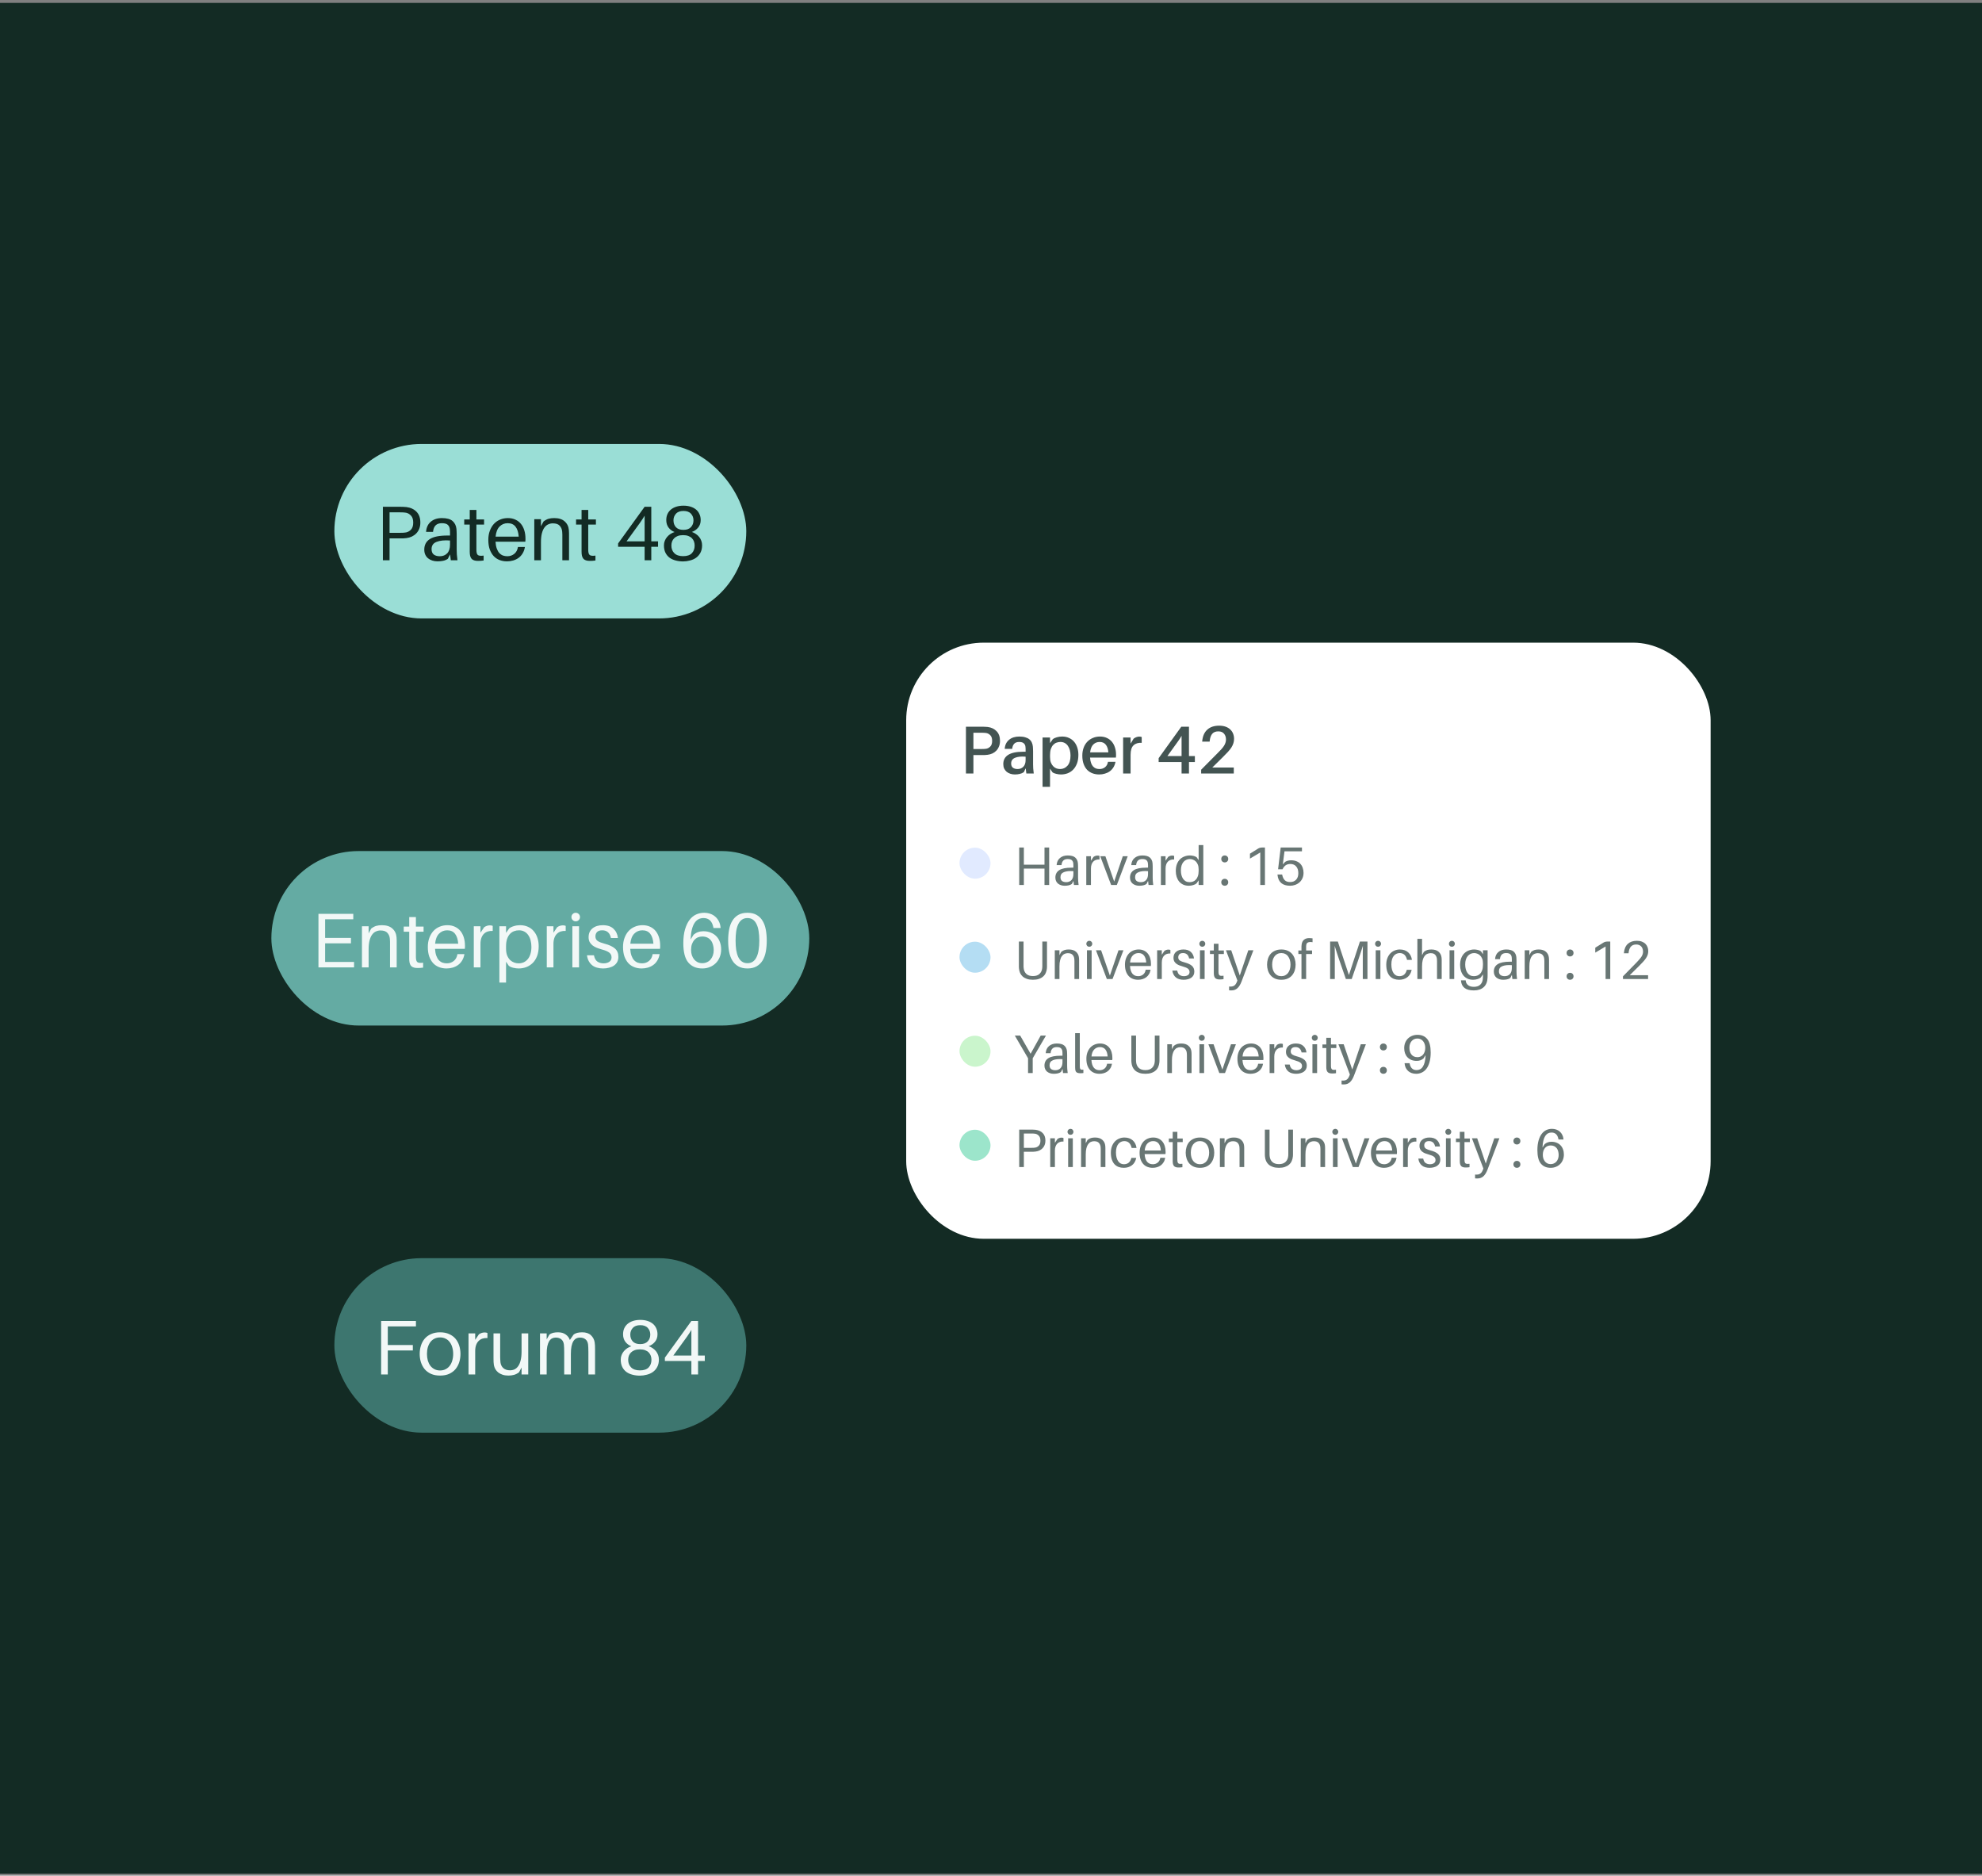 <svg width="409" height="387" viewBox="0 0 409 387" fill="none" xmlns="http://www.w3.org/2000/svg">
<rect x="0" y="0" width="409" height="387" fill="#808080" stroke="none"/>
<rect y="0.6" width="409" height="386" fill="#132B24"/>
<rect x="68.5" y="91.1" width="86" height="37" rx="18.5" fill="#9ADED6"/>
<rect x="68.5" y="91.1" width="86" height="37" rx="18.5" stroke="#132B24"/>
<path d="M83.878 104.624C84.763 104.741 85.462 105.072 85.974 105.616C86.486 106.149 86.742 106.885 86.742 107.824C86.742 108.293 86.667 108.715 86.518 109.088C86.369 109.461 86.166 109.781 85.91 110.048C85.654 110.315 85.35 110.533 84.998 110.704C84.657 110.864 84.283 110.971 83.878 111.024C83.633 111.056 83.398 111.077 83.174 111.088C82.961 111.088 82.715 111.088 82.438 111.088H80.39V115.6H79.014V104.56H82.438C82.715 104.56 82.961 104.565 83.174 104.576C83.398 104.576 83.633 104.592 83.878 104.624ZM83.798 109.856C84.193 109.771 84.534 109.573 84.822 109.264C85.121 108.944 85.27 108.464 85.27 107.824C85.27 107.184 85.121 106.709 84.822 106.4C84.534 106.08 84.193 105.877 83.798 105.792C83.649 105.76 83.467 105.739 83.254 105.728C83.041 105.717 82.811 105.712 82.566 105.712H80.39V109.936H82.566C82.811 109.936 83.041 109.931 83.254 109.92C83.467 109.909 83.649 109.888 83.798 109.856ZM92.881 114.384L92.417 115.296C92.129 115.499 91.803 115.637 91.441 115.712C91.078 115.787 90.694 115.824 90.289 115.824C89.905 115.824 89.547 115.771 89.217 115.664C88.886 115.557 88.593 115.403 88.337 115.2C88.091 114.997 87.899 114.747 87.761 114.448C87.622 114.149 87.553 113.803 87.553 113.408C87.553 112.448 87.931 111.723 88.689 111.232C89.446 110.741 90.657 110.496 92.321 110.496H92.865V110.272C92.865 110.091 92.865 109.915 92.865 109.744C92.865 109.573 92.854 109.408 92.833 109.248C92.801 108.853 92.662 108.539 92.417 108.304C92.171 108.069 91.761 107.952 91.185 107.952C90.609 107.952 90.171 108.107 89.873 108.416C89.585 108.715 89.414 109.157 89.361 109.744H87.921C87.985 108.837 88.31 108.139 88.897 107.648C89.483 107.147 90.246 106.896 91.185 106.896C92.198 106.896 92.934 107.099 93.393 107.504C93.851 107.899 94.118 108.443 94.193 109.136C94.214 109.307 94.225 109.493 94.225 109.696C94.235 109.888 94.241 110.075 94.241 110.256V113.44C94.241 113.76 94.251 114.08 94.273 114.4C94.294 114.72 94.337 115.12 94.401 115.6H93.025L92.881 114.384ZM90.753 114.768C91.393 114.768 91.905 114.565 92.289 114.16C92.673 113.744 92.865 113.152 92.865 112.384V111.52C91.702 111.435 90.774 111.531 90.081 111.808C89.398 112.075 89.057 112.571 89.057 113.296C89.057 113.808 89.206 114.181 89.505 114.416C89.814 114.651 90.23 114.768 90.753 114.768ZM98.309 113.12C98.309 113.269 98.309 113.387 98.309 113.472C98.309 113.557 98.314 113.659 98.325 113.776C98.357 114.181 98.474 114.443 98.677 114.56C98.879 114.677 99.253 114.704 99.797 114.64V115.648C99.594 115.68 99.397 115.701 99.205 115.712C99.013 115.723 98.821 115.728 98.629 115.728C98.095 115.728 97.69 115.616 97.413 115.392C97.146 115.157 96.991 114.773 96.949 114.24C96.938 114.123 96.933 113.979 96.933 113.808C96.933 113.637 96.933 113.429 96.933 113.184V108.24H95.797V107.184H96.933V105.216H98.309V107.184H99.893V108.24H98.309V113.12ZM108.433 111.12C108.433 111.184 108.433 111.275 108.433 111.392C108.433 111.499 108.422 111.627 108.401 111.776H102.257C102.289 112.331 102.374 112.8 102.513 113.184C102.652 113.568 102.828 113.877 103.041 114.112C103.265 114.347 103.516 114.517 103.793 114.624C104.081 114.72 104.38 114.768 104.689 114.768C105.244 114.768 105.724 114.603 106.129 114.272C106.534 113.941 106.785 113.472 106.881 112.864H108.321C108.236 113.376 108.076 113.819 107.841 114.192C107.617 114.565 107.334 114.875 106.993 115.12C106.662 115.355 106.294 115.531 105.889 115.648C105.484 115.765 105.062 115.824 104.625 115.824C104.07 115.824 103.558 115.733 103.089 115.552C102.62 115.371 102.214 115.099 101.873 114.736C101.532 114.363 101.26 113.899 101.057 113.344C100.865 112.789 100.769 112.139 100.769 111.392C100.769 110.699 100.87 110.08 101.073 109.536C101.276 108.981 101.553 108.507 101.905 108.112C102.268 107.717 102.694 107.419 103.185 107.216C103.686 107.003 104.225 106.896 104.801 106.896C105.388 106.896 105.905 107.003 106.353 107.216C106.801 107.419 107.18 107.707 107.489 108.08C107.798 108.453 108.033 108.901 108.193 109.424C108.353 109.936 108.433 110.501 108.433 111.12ZM104.769 107.952C104.097 107.952 103.532 108.187 103.073 108.656C102.625 109.125 102.358 109.813 102.273 110.72H107.041C106.977 109.835 106.758 109.152 106.385 108.672C106.012 108.192 105.473 107.952 104.769 107.952ZM117.39 109.376C117.412 109.589 117.422 109.803 117.422 110.016C117.422 110.219 117.422 110.491 117.422 110.832V115.6H116.046V110.928C116.046 110.715 116.046 110.512 116.046 110.32C116.046 110.128 116.036 109.925 116.014 109.712C115.972 109.211 115.801 108.8 115.502 108.48C115.214 108.149 114.74 107.984 114.078 107.984C113.748 107.984 113.433 108.053 113.134 108.192C112.836 108.32 112.574 108.539 112.35 108.848C112.126 109.147 111.95 109.547 111.822 110.048C111.694 110.539 111.63 111.147 111.63 111.872V115.6H110.254V107.12H111.63V108.576L112.158 107.6C112.521 107.323 112.868 107.136 113.198 107.04C113.54 106.944 113.929 106.896 114.366 106.896C115.305 106.896 116.025 107.125 116.526 107.584C117.038 108.032 117.326 108.629 117.39 109.376ZM121.387 113.12C121.387 113.269 121.387 113.387 121.387 113.472C121.387 113.557 121.392 113.659 121.403 113.776C121.435 114.181 121.552 114.443 121.755 114.56C121.957 114.677 122.331 114.704 122.875 114.64V115.648C122.672 115.68 122.475 115.701 122.283 115.712C122.091 115.723 121.899 115.728 121.707 115.728C121.173 115.728 120.768 115.616 120.491 115.392C120.224 115.157 120.069 114.773 120.027 114.24C120.016 114.123 120.011 113.979 120.011 113.808C120.011 113.637 120.011 113.429 120.011 113.184V108.24H118.875V107.184H120.011V105.216H121.387V107.184H122.971V108.24H121.387V113.12ZM134.399 112.816V115.6H133.023V112.816H127.551V112.128L133.023 104.56H134.399V111.696H135.791V112.816H134.399ZM133.023 106.4C132.895 106.613 132.757 106.837 132.607 107.072C132.458 107.307 132.293 107.552 132.111 107.808L129.295 111.696H133.023V106.4ZM142.769 109.76C143.067 109.856 143.345 109.995 143.601 110.176C143.857 110.347 144.081 110.549 144.273 110.784C144.465 111.019 144.614 111.285 144.721 111.584C144.827 111.872 144.881 112.181 144.881 112.512C144.881 113.12 144.763 113.637 144.529 114.064C144.305 114.48 144.006 114.821 143.633 115.088C143.27 115.344 142.849 115.531 142.369 115.648C141.899 115.776 141.425 115.84 140.945 115.84C140.422 115.84 139.921 115.776 139.441 115.648C138.971 115.531 138.555 115.344 138.193 115.088C137.83 114.821 137.542 114.48 137.329 114.064C137.115 113.637 137.009 113.12 137.009 112.512C137.009 112.181 137.067 111.872 137.185 111.584C137.302 111.285 137.462 111.019 137.665 110.784C137.867 110.549 138.097 110.347 138.353 110.176C138.619 110.005 138.902 109.872 139.201 109.776C138.699 109.584 138.289 109.28 137.969 108.864C137.649 108.437 137.489 107.92 137.489 107.312C137.489 106.853 137.569 106.443 137.729 106.08C137.899 105.707 138.139 105.392 138.449 105.136C138.758 104.88 139.131 104.683 139.569 104.544C140.006 104.405 140.497 104.336 141.041 104.336C141.585 104.336 142.075 104.405 142.513 104.544C142.95 104.683 143.323 104.88 143.633 105.136C143.942 105.392 144.177 105.707 144.337 106.08C144.507 106.443 144.593 106.853 144.593 107.312C144.593 107.92 144.417 108.437 144.065 108.864C143.713 109.28 143.281 109.579 142.769 109.76ZM141.041 105.424C140.347 105.424 139.83 105.616 139.489 106C139.147 106.373 138.977 106.827 138.977 107.36C138.977 107.925 139.142 108.395 139.473 108.768C139.814 109.141 140.331 109.328 141.025 109.328C141.718 109.328 142.235 109.141 142.577 108.768C142.929 108.395 143.105 107.925 143.105 107.36C143.105 106.827 142.934 106.373 142.593 106C142.251 105.616 141.734 105.424 141.041 105.424ZM140.977 114.752C141.787 114.752 142.385 114.549 142.769 114.144C143.153 113.739 143.345 113.216 143.345 112.576C143.345 112.288 143.302 112.016 143.217 111.76C143.131 111.504 142.993 111.275 142.801 111.072C142.609 110.869 142.358 110.709 142.049 110.592C141.75 110.475 141.387 110.416 140.961 110.416C140.534 110.416 140.166 110.475 139.857 110.592C139.558 110.709 139.307 110.869 139.105 111.072C138.913 111.275 138.769 111.504 138.673 111.76C138.587 112.016 138.545 112.288 138.545 112.576C138.545 113.216 138.747 113.739 139.153 114.144C139.558 114.549 140.166 114.752 140.977 114.752Z" fill="#132B24"/>
<rect x="55.5" y="175.1" width="112" height="37" rx="18.5" fill="#64ABA3"/>
<rect x="55.5" y="175.1" width="112" height="37" rx="18.5" stroke="#132B24"/>
<path d="M73.061 199.6H65.717V188.56H72.901V189.68H67.093V193.52H72.421V194.64H67.093V198.48H73.061V199.6ZM81.828 193.376C81.849 193.589 81.86 193.803 81.86 194.016C81.86 194.219 81.86 194.491 81.86 194.832V199.6H80.484V194.928C80.484 194.715 80.484 194.512 80.484 194.32C80.484 194.128 80.473 193.925 80.452 193.712C80.409 193.211 80.239 192.8 79.94 192.48C79.652 192.149 79.177 191.984 78.516 191.984C78.185 191.984 77.871 192.053 77.572 192.192C77.273 192.32 77.012 192.539 76.788 192.848C76.564 193.147 76.388 193.547 76.26 194.048C76.132 194.539 76.068 195.147 76.068 195.872V199.6H74.692V191.12H76.068V192.576L76.596 191.6C76.959 191.323 77.305 191.136 77.636 191.04C77.977 190.944 78.367 190.896 78.804 190.896C79.743 190.896 80.463 191.125 80.964 191.584C81.476 192.032 81.764 192.629 81.828 193.376ZM85.824 197.12C85.824 197.269 85.824 197.387 85.824 197.472C85.824 197.557 85.829 197.659 85.84 197.776C85.872 198.181 85.99 198.443 86.192 198.56C86.395 198.677 86.768 198.704 87.312 198.64V199.648C87.109 199.68 86.912 199.701 86.72 199.712C86.528 199.723 86.336 199.728 86.144 199.728C85.611 199.728 85.206 199.616 84.928 199.392C84.662 199.157 84.507 198.773 84.464 198.24C84.454 198.123 84.448 197.979 84.448 197.808C84.448 197.637 84.448 197.429 84.448 197.184V192.24H83.312V191.184H84.448V189.216H85.824V191.184H87.408V192.24H85.824V197.12ZM95.949 195.12C95.949 195.184 95.949 195.275 95.949 195.392C95.949 195.499 95.938 195.627 95.917 195.776H89.773C89.805 196.331 89.89 196.8 90.029 197.184C90.167 197.568 90.343 197.877 90.557 198.112C90.781 198.347 91.031 198.517 91.309 198.624C91.597 198.72 91.895 198.768 92.205 198.768C92.759 198.768 93.239 198.603 93.645 198.272C94.05 197.941 94.301 197.472 94.397 196.864H95.837C95.751 197.376 95.591 197.819 95.357 198.192C95.133 198.565 94.85 198.875 94.509 199.12C94.178 199.355 93.81 199.531 93.405 199.648C92.999 199.765 92.578 199.824 92.141 199.824C91.586 199.824 91.074 199.733 90.605 199.552C90.135 199.371 89.73 199.099 89.389 198.736C89.047 198.363 88.775 197.899 88.573 197.344C88.381 196.789 88.285 196.139 88.285 195.392C88.285 194.699 88.386 194.08 88.589 193.536C88.791 192.981 89.069 192.507 89.421 192.112C89.783 191.717 90.21 191.419 90.701 191.216C91.202 191.003 91.741 190.896 92.317 190.896C92.903 190.896 93.421 191.003 93.869 191.216C94.317 191.419 94.695 191.707 95.005 192.08C95.314 192.453 95.549 192.901 95.709 193.424C95.869 193.936 95.949 194.501 95.949 195.12ZM92.285 191.952C91.613 191.952 91.047 192.187 90.589 192.656C90.141 193.125 89.874 193.813 89.789 194.72H94.557C94.493 193.835 94.274 193.152 93.901 192.672C93.527 192.192 92.989 191.952 92.285 191.952ZM101.098 190.928C101.333 190.928 101.525 190.965 101.674 191.04V192.08C101.311 192.059 100.975 192.096 100.666 192.192C100.357 192.288 100.09 192.448 99.866 192.672C99.642 192.885 99.466 193.168 99.338 193.52C99.21 193.872 99.146 194.288 99.146 194.768V199.6H97.77V191.12H99.146V192.448L99.914 191.312C100.287 191.056 100.682 190.928 101.098 190.928ZM107.307 190.896C107.926 190.896 108.475 191.008 108.955 191.232C109.435 191.445 109.835 191.749 110.155 192.144C110.486 192.528 110.737 192.987 110.907 193.52C111.078 194.043 111.163 194.613 111.163 195.232C111.163 196.011 111.051 196.693 110.827 197.28C110.603 197.856 110.299 198.331 109.915 198.704C109.531 199.077 109.089 199.36 108.587 199.552C108.086 199.733 107.563 199.824 107.019 199.824C106.667 199.824 106.294 199.776 105.899 199.68C105.505 199.584 105.201 199.445 104.987 199.264L104.427 198.432V202.736H103.051V191.12H104.427V192.48L105.067 191.568C105.313 191.365 105.638 191.205 106.043 191.088C106.449 190.96 106.87 190.896 107.307 190.896ZM107.019 198.768C107.393 198.768 107.739 198.699 108.059 198.56C108.379 198.411 108.657 198.197 108.891 197.92C109.137 197.632 109.323 197.28 109.451 196.864C109.59 196.437 109.659 195.947 109.659 195.392C109.659 194.912 109.606 194.464 109.499 194.048C109.393 193.632 109.233 193.269 109.019 192.96C108.806 192.64 108.539 192.395 108.219 192.224C107.899 192.043 107.526 191.952 107.099 191.952C106.747 191.952 106.411 192.011 106.091 192.128C105.771 192.245 105.483 192.437 105.227 192.704C104.982 192.971 104.785 193.317 104.635 193.744C104.497 194.16 104.427 194.672 104.427 195.28V195.744C104.427 196.288 104.502 196.752 104.651 197.136C104.811 197.52 105.014 197.835 105.259 198.08C105.515 198.315 105.798 198.491 106.107 198.608C106.417 198.715 106.721 198.768 107.019 198.768ZM116.16 190.928C116.395 190.928 116.587 190.965 116.736 191.04V192.08C116.374 192.059 116.038 192.096 115.728 192.192C115.419 192.288 115.152 192.448 114.928 192.672C114.704 192.885 114.528 193.168 114.4 193.52C114.272 193.872 114.208 194.288 114.208 194.768V199.6H112.832V191.12H114.208V192.448L114.976 191.312C115.35 191.056 115.744 190.928 116.16 190.928ZM118.802 188.336C119.047 188.336 119.255 188.421 119.426 188.592C119.596 188.763 119.682 188.971 119.682 189.216C119.682 189.461 119.596 189.669 119.426 189.84C119.255 190.011 119.047 190.096 118.802 190.096C118.556 190.096 118.348 190.011 118.178 189.84C118.007 189.669 117.922 189.461 117.922 189.216C117.922 188.971 118.007 188.763 118.178 188.592C118.348 188.421 118.556 188.336 118.802 188.336ZM118.114 199.6V191.12H119.49V199.6H118.114ZM124.39 190.896C125.35 190.896 126.086 191.141 126.598 191.632C127.121 192.123 127.425 192.757 127.51 193.536H126.07C125.974 193.035 125.777 192.645 125.478 192.368C125.18 192.091 124.78 191.952 124.278 191.952C123.798 191.952 123.441 192.069 123.206 192.304C122.982 192.539 122.87 192.843 122.87 193.216C122.87 193.643 123.036 193.963 123.366 194.176C123.697 194.379 124.15 194.555 124.726 194.704C125.708 194.96 126.433 195.296 126.902 195.712C127.372 196.128 127.606 196.699 127.606 197.424C127.606 197.819 127.526 198.171 127.366 198.48C127.206 198.779 126.982 199.029 126.694 199.232C126.417 199.424 126.086 199.568 125.702 199.664C125.318 199.771 124.902 199.824 124.454 199.824C124.017 199.824 123.606 199.771 123.222 199.664C122.849 199.568 122.518 199.408 122.23 199.184C121.942 198.96 121.702 198.677 121.51 198.336C121.318 197.995 121.19 197.584 121.126 197.104H122.566C122.684 197.723 122.918 198.155 123.27 198.4C123.633 198.645 124.06 198.768 124.55 198.768C125.009 198.768 125.398 198.667 125.718 198.464C126.038 198.251 126.198 197.941 126.198 197.536C126.198 197.131 126.044 196.805 125.734 196.56C125.425 196.315 124.913 196.096 124.198 195.904C123.814 195.797 123.457 195.68 123.126 195.552C122.796 195.413 122.508 195.248 122.262 195.056C122.017 194.853 121.82 194.619 121.67 194.352C121.532 194.075 121.462 193.749 121.462 193.376C121.462 192.597 121.729 191.989 122.262 191.552C122.806 191.115 123.516 190.896 124.39 190.896ZM136.23 195.12C136.23 195.184 136.23 195.275 136.23 195.392C136.23 195.499 136.219 195.627 136.198 195.776H130.054C130.086 196.331 130.171 196.8 130.31 197.184C130.449 197.568 130.625 197.877 130.838 198.112C131.062 198.347 131.313 198.517 131.59 198.624C131.878 198.72 132.177 198.768 132.486 198.768C133.041 198.768 133.521 198.603 133.926 198.272C134.331 197.941 134.582 197.472 134.678 196.864H136.118C136.033 197.376 135.873 197.819 135.638 198.192C135.414 198.565 135.131 198.875 134.79 199.12C134.459 199.355 134.091 199.531 133.686 199.648C133.281 199.765 132.859 199.824 132.422 199.824C131.867 199.824 131.355 199.733 130.886 199.552C130.417 199.371 130.011 199.099 129.67 198.736C129.329 198.363 129.057 197.899 128.854 197.344C128.662 196.789 128.566 196.139 128.566 195.392C128.566 194.699 128.667 194.08 128.87 193.536C129.073 192.981 129.35 192.507 129.702 192.112C130.065 191.717 130.491 191.419 130.982 191.216C131.483 191.003 132.022 190.896 132.598 190.896C133.185 190.896 133.702 191.003 134.15 191.216C134.598 191.419 134.977 191.707 135.286 192.08C135.595 192.453 135.83 192.901 135.99 193.424C136.15 193.936 136.23 194.501 136.23 195.12ZM132.566 191.952C131.894 191.952 131.329 192.187 130.87 192.656C130.422 193.125 130.155 193.813 130.07 194.72H134.838C134.774 193.835 134.555 193.152 134.182 192.672C133.809 192.192 133.27 191.952 132.566 191.952ZM145.152 192.144C145.728 192.144 146.24 192.24 146.688 192.432C147.147 192.613 147.531 192.869 147.84 193.2C148.16 193.531 148.4 193.925 148.56 194.384C148.731 194.843 148.816 195.344 148.816 195.888C148.816 196.475 148.715 197.013 148.512 197.504C148.32 197.984 148.048 198.395 147.696 198.736C147.355 199.077 146.944 199.344 146.464 199.536C145.995 199.728 145.478 199.824 144.912 199.824C143.686 199.824 142.726 199.413 142.032 198.592C141.35 197.771 141.008 196.443 141.008 194.608C141.008 193.499 141.126 192.549 141.36 191.76C141.595 190.96 141.904 190.309 142.288 189.808C142.683 189.296 143.136 188.923 143.648 188.688C144.171 188.453 144.715 188.336 145.28 188.336C145.75 188.336 146.182 188.405 146.576 188.544C146.982 188.683 147.328 188.885 147.616 189.152C147.915 189.408 148.155 189.723 148.336 190.096C148.528 190.459 148.646 190.864 148.688 191.312L148.704 191.472H147.232L147.2 191.312C146.944 190.053 146.267 189.424 145.168 189.424C144.795 189.424 144.454 189.504 144.144 189.664C143.835 189.824 143.563 190.08 143.328 190.432C143.094 190.784 142.907 191.243 142.768 191.808C142.63 192.363 142.544 193.04 142.512 193.84L143.136 192.848C143.435 192.603 143.744 192.427 144.064 192.32C144.384 192.203 144.747 192.144 145.152 192.144ZM144.912 198.736C145.254 198.736 145.568 198.672 145.856 198.544C146.155 198.416 146.406 198.235 146.608 198C146.822 197.755 146.987 197.467 147.104 197.136C147.222 196.805 147.28 196.443 147.28 196.048C147.28 195.664 147.232 195.301 147.136 194.96C147.051 194.619 146.912 194.32 146.72 194.064C146.528 193.808 146.283 193.605 145.984 193.456C145.686 193.307 145.328 193.232 144.912 193.232C144.603 193.232 144.304 193.291 144.016 193.408C143.739 193.525 143.494 193.701 143.28 193.936C143.078 194.171 142.912 194.464 142.784 194.816C142.667 195.157 142.608 195.557 142.608 196.016C142.608 196.4 142.662 196.757 142.768 197.088C142.886 197.419 143.04 197.707 143.232 197.952C143.435 198.197 143.675 198.389 143.952 198.528C144.24 198.667 144.56 198.736 144.912 198.736ZM154.242 188.336C154.999 188.336 155.634 188.485 156.146 188.784C156.658 189.083 157.068 189.493 157.378 190.016C157.687 190.528 157.906 191.136 158.034 191.84C158.162 192.533 158.226 193.28 158.226 194.08C158.226 194.88 158.162 195.632 158.034 196.336C157.906 197.029 157.687 197.637 157.378 198.16C157.068 198.672 156.658 199.077 156.146 199.376C155.634 199.675 154.999 199.824 154.242 199.824C153.484 199.824 152.85 199.675 152.338 199.376C151.826 199.077 151.415 198.672 151.106 198.16C150.796 197.637 150.578 197.029 150.45 196.336C150.322 195.632 150.258 194.88 150.258 194.08C150.258 193.28 150.322 192.533 150.45 191.84C150.578 191.136 150.796 190.528 151.106 190.016C151.415 189.493 151.826 189.083 152.338 188.784C152.85 188.485 153.484 188.336 154.242 188.336ZM154.242 198.736C154.679 198.736 155.052 198.629 155.362 198.416C155.671 198.203 155.922 197.893 156.114 197.488C156.316 197.083 156.46 196.592 156.546 196.016C156.642 195.44 156.69 194.795 156.69 194.08C156.69 193.355 156.642 192.704 156.546 192.128C156.46 191.552 156.316 191.067 156.114 190.672C155.922 190.267 155.671 189.957 155.362 189.744C155.052 189.531 154.679 189.424 154.242 189.424C153.804 189.424 153.431 189.531 153.122 189.744C152.812 189.957 152.556 190.267 152.354 190.672C152.162 191.067 152.018 191.552 151.922 192.128C151.836 192.704 151.794 193.355 151.794 194.08C151.794 194.795 151.836 195.44 151.922 196.016C152.018 196.592 152.162 197.083 152.354 197.488C152.556 197.893 152.812 198.203 153.122 198.416C153.431 198.629 153.804 198.736 154.242 198.736Z" fill="#F2F8F7"/>
<rect x="68.5" y="259.1" width="86" height="37" rx="18.5" fill="#3D766F"/>
<rect x="68.5" y="259.1" width="86" height="37" rx="18.5" stroke="#132B24"/>
<path d="M80.023 277.52H85.191V278.64H80.023V283.6H78.647V272.56H85.831V273.68H80.023V277.52ZM90.813 274.896C91.538 274.896 92.162 275.019 92.685 275.264C93.218 275.499 93.656 275.819 93.997 276.224C94.338 276.629 94.594 277.104 94.765 277.648C94.936 278.192 95.021 278.763 95.021 279.36C95.021 279.957 94.936 280.528 94.765 281.072C94.594 281.605 94.338 282.08 93.997 282.496C93.656 282.901 93.218 283.227 92.685 283.472C92.162 283.707 91.538 283.824 90.813 283.824C90.098 283.824 89.474 283.707 88.941 283.472C88.408 283.227 87.97 282.901 87.629 282.496C87.288 282.08 87.032 281.605 86.861 281.072C86.69 280.528 86.605 279.957 86.605 279.36C86.605 278.763 86.69 278.192 86.861 277.648C87.032 277.104 87.288 276.629 87.629 276.224C87.97 275.819 88.408 275.499 88.941 275.264C89.474 275.019 90.098 274.896 90.813 274.896ZM90.813 282.768C91.24 282.768 91.618 282.683 91.949 282.512C92.29 282.341 92.573 282.107 92.797 281.808C93.032 281.509 93.208 281.152 93.325 280.736C93.453 280.309 93.517 279.851 93.517 279.36C93.517 278.859 93.453 278.4 93.325 277.984C93.208 277.568 93.032 277.211 92.797 276.912C92.573 276.603 92.29 276.368 91.949 276.208C91.618 276.037 91.24 275.952 90.813 275.952C90.386 275.952 90.002 276.037 89.661 276.208C89.33 276.368 89.048 276.603 88.813 276.912C88.589 277.211 88.413 277.568 88.285 277.984C88.168 278.4 88.109 278.859 88.109 279.36C88.109 279.851 88.168 280.309 88.285 280.736C88.413 281.152 88.589 281.509 88.813 281.808C89.048 282.107 89.33 282.341 89.661 282.512C90.002 282.683 90.386 282.768 90.813 282.768ZM100.012 274.928C100.247 274.928 100.439 274.965 100.588 275.04V276.08C100.225 276.059 99.889 276.096 99.58 276.192C99.271 276.288 99.004 276.448 98.78 276.672C98.556 276.885 98.38 277.168 98.252 277.52C98.124 277.872 98.06 278.288 98.06 278.768V283.6H96.684V275.12H98.06V276.448L98.828 275.312C99.201 275.056 99.596 274.928 100.012 274.928ZM109.005 283.6H107.629V282.16L107.101 283.152C106.739 283.419 106.387 283.595 106.045 283.68C105.715 283.776 105.331 283.824 104.893 283.824C104.456 283.824 104.061 283.765 103.709 283.648C103.368 283.531 103.069 283.376 102.813 283.184C102.568 282.981 102.371 282.752 102.221 282.496C102.072 282.229 101.971 281.952 101.917 281.664C101.885 281.451 101.864 281.243 101.853 281.04C101.843 280.827 101.837 280.549 101.837 280.208V275.12H103.213V279.952C103.213 280.091 103.219 280.267 103.229 280.48C103.24 280.693 103.256 280.907 103.277 281.12C103.341 281.6 103.539 281.989 103.869 282.288C104.211 282.587 104.669 282.736 105.245 282.736C105.576 282.736 105.885 282.672 106.173 282.544C106.461 282.405 106.712 282.187 106.925 281.888C107.149 281.579 107.32 281.179 107.437 280.688C107.565 280.187 107.629 279.573 107.629 278.848V275.12H109.005V283.6ZM122.714 276.96C122.746 277.173 122.767 277.387 122.778 277.6C122.789 277.803 122.794 278.075 122.794 278.416V283.6H121.418V279.056C121.418 278.683 121.413 278.368 121.402 278.112C121.391 277.856 121.375 277.621 121.354 277.408C121.29 276.928 121.109 276.571 120.81 276.336C120.522 276.101 120.138 275.984 119.658 275.984C119.391 275.984 119.141 276.043 118.906 276.16C118.682 276.277 118.485 276.469 118.314 276.736C118.154 277.003 118.026 277.355 117.93 277.792C117.845 278.229 117.802 278.768 117.802 279.408V283.6H116.426V279.056C116.426 278.683 116.421 278.368 116.41 278.112C116.399 277.856 116.383 277.621 116.362 277.408C116.298 276.928 116.117 276.571 115.818 276.336C115.53 276.101 115.146 275.984 114.666 275.984C114.399 275.984 114.149 276.043 113.914 276.16C113.69 276.277 113.493 276.469 113.322 276.736C113.162 277.003 113.034 277.355 112.938 277.792C112.853 278.229 112.81 278.768 112.81 279.408V283.6H111.434V275.12H112.81V276.352L113.354 275.392C113.567 275.211 113.823 275.083 114.122 275.008C114.431 274.933 114.773 274.896 115.146 274.896C115.797 274.896 116.325 275.045 116.73 275.344C117.146 275.632 117.434 276.011 117.594 276.48L118.346 275.392C118.559 275.211 118.815 275.083 119.114 275.008C119.423 274.933 119.765 274.896 120.138 274.896C120.906 274.896 121.503 275.093 121.93 275.488C122.357 275.883 122.618 276.373 122.714 276.96ZM133.855 277.76C134.153 277.856 134.431 277.995 134.687 278.176C134.943 278.347 135.167 278.549 135.359 278.784C135.551 279.019 135.7 279.285 135.807 279.584C135.913 279.872 135.967 280.181 135.967 280.512C135.967 281.12 135.849 281.637 135.615 282.064C135.391 282.48 135.092 282.821 134.719 283.088C134.356 283.344 133.935 283.531 133.455 283.648C132.985 283.776 132.511 283.84 132.031 283.84C131.508 283.84 131.007 283.776 130.527 283.648C130.057 283.531 129.641 283.344 129.279 283.088C128.916 282.821 128.628 282.48 128.415 282.064C128.201 281.637 128.095 281.12 128.095 280.512C128.095 280.181 128.153 279.872 128.271 279.584C128.388 279.285 128.548 279.019 128.751 278.784C128.953 278.549 129.183 278.347 129.439 278.176C129.705 278.005 129.988 277.872 130.287 277.776C129.785 277.584 129.375 277.28 129.055 276.864C128.735 276.437 128.575 275.92 128.575 275.312C128.575 274.853 128.655 274.443 128.815 274.08C128.985 273.707 129.225 273.392 129.535 273.136C129.844 272.88 130.217 272.683 130.655 272.544C131.092 272.405 131.583 272.336 132.127 272.336C132.671 272.336 133.161 272.405 133.599 272.544C134.036 272.683 134.409 272.88 134.719 273.136C135.028 273.392 135.263 273.707 135.423 274.08C135.593 274.443 135.679 274.853 135.679 275.312C135.679 275.92 135.503 276.437 135.151 276.864C134.799 277.28 134.367 277.579 133.855 277.76ZM132.127 273.424C131.433 273.424 130.916 273.616 130.575 274C130.233 274.373 130.063 274.827 130.063 275.36C130.063 275.925 130.228 276.395 130.559 276.768C130.9 277.141 131.417 277.328 132.111 277.328C132.804 277.328 133.321 277.141 133.663 276.768C134.015 276.395 134.191 275.925 134.191 275.36C134.191 274.827 134.02 274.373 133.679 274C133.337 273.616 132.82 273.424 132.127 273.424ZM132.063 282.752C132.873 282.752 133.471 282.549 133.855 282.144C134.239 281.739 134.431 281.216 134.431 280.576C134.431 280.288 134.388 280.016 134.303 279.76C134.217 279.504 134.079 279.275 133.887 279.072C133.695 278.869 133.444 278.709 133.135 278.592C132.836 278.475 132.473 278.416 132.047 278.416C131.62 278.416 131.252 278.475 130.943 278.592C130.644 278.709 130.393 278.869 130.191 279.072C129.999 279.275 129.855 279.504 129.759 279.76C129.673 280.016 129.631 280.288 129.631 280.576C129.631 281.216 129.833 281.739 130.239 282.144C130.644 282.549 131.252 282.752 132.063 282.752ZM144.048 280.816V283.6H142.672V280.816H137.2V280.128L142.672 272.56H144.048V279.696H145.44V280.816H144.048ZM142.672 274.4C142.544 274.613 142.405 274.837 142.256 275.072C142.107 275.307 141.941 275.552 141.76 275.808L138.944 279.696H142.672V274.4Z" fill="#F2F8F7"/>
<rect x="186.5" y="132.1" width="167" height="124" rx="16.5" fill="white" stroke="#132B24"/>
<rect x="198" y="174.9" width="6.4" height="6.4" rx="3.2" fill="#E1EAFF"/>
<path opacity="0.8" d="M216.503 182.6H215.539V179.218H211.283V182.6H210.32V174.872H211.283V178.411H215.539V174.872H216.503V182.6ZM221.514 181.749L221.189 182.387C220.988 182.529 220.76 182.626 220.506 182.678C220.252 182.731 219.984 182.757 219.7 182.757C219.431 182.757 219.181 182.72 218.949 182.645C218.718 182.57 218.513 182.462 218.333 182.32C218.162 182.178 218.027 182.003 217.93 181.794C217.833 181.585 217.785 181.342 217.785 181.066C217.785 180.394 218.05 179.886 218.58 179.542C219.11 179.199 219.957 179.027 221.122 179.027H221.503V178.87C221.503 178.744 221.503 178.62 221.503 178.501C221.503 178.381 221.496 178.266 221.481 178.154C221.458 177.877 221.361 177.657 221.189 177.493C221.018 177.329 220.73 177.246 220.327 177.246C219.924 177.246 219.618 177.355 219.409 177.571C219.207 177.78 219.088 178.09 219.05 178.501H218.042C218.087 177.866 218.315 177.377 218.725 177.034C219.136 176.683 219.67 176.507 220.327 176.507C221.036 176.507 221.552 176.649 221.873 176.933C222.194 177.209 222.38 177.59 222.433 178.075C222.448 178.195 222.455 178.325 222.455 178.467C222.463 178.602 222.466 178.732 222.466 178.859V181.088C222.466 181.312 222.474 181.536 222.489 181.76C222.504 181.984 222.533 182.264 222.578 182.6H221.615L221.514 181.749ZM220.025 182.018C220.473 182.018 220.831 181.876 221.1 181.592C221.369 181.301 221.503 180.886 221.503 180.349V179.744C220.689 179.684 220.04 179.752 219.554 179.946C219.076 180.132 218.837 180.48 218.837 180.987C218.837 181.346 218.942 181.607 219.151 181.771C219.368 181.936 219.659 182.018 220.025 182.018ZM226.49 176.53C226.654 176.53 226.789 176.556 226.893 176.608V177.336C226.639 177.321 226.404 177.347 226.187 177.414C225.971 177.482 225.784 177.594 225.627 177.75C225.471 177.9 225.347 178.098 225.258 178.344C225.168 178.59 225.123 178.882 225.123 179.218V182.6H224.16V176.664H225.123V177.594L225.661 176.798C225.922 176.619 226.199 176.53 226.49 176.53ZM230.467 182.6H229.291L227.04 176.664H228.104L229.918 181.894L231.699 176.664H232.718L230.467 182.6ZM236.914 181.749L236.589 182.387C236.388 182.529 236.16 182.626 235.906 182.678C235.652 182.731 235.384 182.757 235.1 182.757C234.831 182.757 234.581 182.72 234.349 182.645C234.118 182.57 233.913 182.462 233.733 182.32C233.562 182.178 233.427 182.003 233.33 181.794C233.233 181.585 233.185 181.342 233.185 181.066C233.185 180.394 233.45 179.886 233.98 179.542C234.51 179.199 235.357 179.027 236.522 179.027H236.903V178.87C236.903 178.744 236.903 178.62 236.903 178.501C236.903 178.381 236.896 178.266 236.881 178.154C236.858 177.877 236.761 177.657 236.589 177.493C236.418 177.329 236.13 177.246 235.727 177.246C235.324 177.246 235.018 177.355 234.809 177.571C234.607 177.78 234.488 178.09 234.45 178.501H233.442C233.487 177.866 233.715 177.377 234.125 177.034C234.536 176.683 235.07 176.507 235.727 176.507C236.436 176.507 236.952 176.649 237.273 176.933C237.594 177.209 237.78 177.59 237.833 178.075C237.848 178.195 237.855 178.325 237.855 178.467C237.863 178.602 237.866 178.732 237.866 178.859V181.088C237.866 181.312 237.874 181.536 237.889 181.76C237.904 181.984 237.933 182.264 237.978 182.6H237.015L236.914 181.749ZM235.425 182.018C235.873 182.018 236.231 181.876 236.5 181.592C236.769 181.301 236.903 180.886 236.903 180.349V179.744C236.089 179.684 235.44 179.752 234.954 179.946C234.476 180.132 234.237 180.48 234.237 180.987C234.237 181.346 234.342 181.607 234.551 181.771C234.768 181.936 235.059 182.018 235.425 182.018ZM241.89 176.53C242.054 176.53 242.189 176.556 242.293 176.608V177.336C242.039 177.321 241.804 177.347 241.587 177.414C241.371 177.482 241.184 177.594 241.027 177.75C240.871 177.9 240.747 178.098 240.658 178.344C240.568 178.59 240.523 178.882 240.523 179.218V182.6H239.56V176.664H240.523V177.594L241.061 176.798C241.322 176.619 241.599 176.53 241.89 176.53ZM248.311 182.6H247.348V181.648L246.9 182.286C246.729 182.428 246.501 182.54 246.217 182.622C245.933 182.712 245.638 182.757 245.332 182.757C244.899 182.757 244.515 182.682 244.179 182.533C243.843 182.376 243.559 182.163 243.327 181.894C243.103 181.618 242.932 181.297 242.812 180.931C242.693 180.558 242.633 180.155 242.633 179.722C242.633 179.169 242.711 178.691 242.868 178.288C243.025 177.885 243.238 177.553 243.507 177.291C243.775 177.03 244.085 176.836 244.436 176.709C244.787 176.574 245.153 176.507 245.534 176.507C245.78 176.507 246.042 176.541 246.318 176.608C246.594 176.675 246.807 176.772 246.956 176.899L247.348 177.482V174.368H248.311V182.6ZM245.478 182.018C245.724 182.018 245.959 181.977 246.183 181.894C246.407 181.812 246.605 181.678 246.777 181.491C246.956 181.305 247.094 181.066 247.191 180.774C247.296 180.476 247.348 180.114 247.348 179.688V179.363C247.348 178.982 247.292 178.658 247.18 178.389C247.076 178.12 246.934 177.904 246.755 177.739C246.583 177.568 246.389 177.444 246.172 177.37C245.963 177.288 245.75 177.246 245.534 177.246C245.273 177.246 245.03 177.299 244.806 177.403C244.582 177.5 244.384 177.65 244.212 177.851C244.048 178.045 243.917 178.292 243.82 178.59C243.731 178.882 243.686 179.221 243.686 179.61C243.686 179.946 243.723 180.259 243.798 180.55C243.873 180.842 243.985 181.099 244.134 181.323C244.283 181.54 244.47 181.712 244.694 181.838C244.918 181.958 245.179 182.018 245.478 182.018ZM252.736 176.507C252.945 176.507 253.117 176.574 253.251 176.709C253.386 176.843 253.453 177.015 253.453 177.224C253.453 177.433 253.386 177.605 253.251 177.739C253.117 177.874 252.945 177.941 252.736 177.941C252.527 177.941 252.355 177.874 252.221 177.739C252.086 177.605 252.019 177.433 252.019 177.224C252.019 177.015 252.086 176.843 252.221 176.709C252.355 176.574 252.527 176.507 252.736 176.507ZM252.736 181.323C252.945 181.323 253.117 181.39 253.251 181.525C253.386 181.659 253.453 181.831 253.453 182.04C253.453 182.249 253.386 182.421 253.251 182.555C253.117 182.69 252.945 182.757 252.736 182.757C252.527 182.757 252.355 182.69 252.221 182.555C252.086 182.421 252.019 182.249 252.019 182.04C252.019 181.831 252.086 181.659 252.221 181.525C252.355 181.39 252.527 181.323 252.736 181.323ZM261.03 182.6H260.067V175.891L257.939 177.157V176.138L259.574 175.118C259.724 175.021 259.865 174.958 260 174.928C260.142 174.891 260.28 174.872 260.414 174.872H261.03V182.6ZM266.418 177.504C266.851 177.504 267.228 177.571 267.549 177.706C267.871 177.833 268.136 178.012 268.345 178.243C268.561 178.475 268.722 178.751 268.826 179.072C268.938 179.386 268.994 179.725 268.994 180.091C268.994 180.517 268.916 180.898 268.759 181.234C268.61 181.562 268.408 181.838 268.154 182.062C267.9 182.286 267.605 182.458 267.269 182.578C266.941 182.697 266.597 182.757 266.239 182.757C265.455 182.757 264.843 182.574 264.402 182.208C263.962 181.835 263.704 181.282 263.629 180.55L263.618 180.438H264.581L264.604 180.55C264.693 180.998 264.865 181.353 265.119 181.614C265.373 181.868 265.743 181.995 266.228 181.995C266.743 181.995 267.154 181.835 267.46 181.514C267.766 181.193 267.919 180.741 267.919 180.158C267.919 179.576 267.773 179.117 267.482 178.781C267.191 178.437 266.788 178.266 266.273 178.266C265.914 178.266 265.604 178.348 265.343 178.512C265.082 178.676 264.854 178.96 264.66 179.363H263.741L264.279 174.872H268.669V175.656H265.063L264.716 178.344L265.197 177.829C265.556 177.612 265.963 177.504 266.418 177.504Z" fill="#435452"/>
<rect x="198" y="194.3" width="6.4" height="6.4" rx="3.2" fill="#B4DDF3"/>
<path opacity="0.8" d="M216.055 199.144C216.055 199.271 216.055 199.391 216.055 199.503C216.055 199.615 216.047 199.727 216.032 199.839C216.002 200.16 215.924 200.462 215.797 200.746C215.678 201.029 215.498 201.276 215.259 201.485C215.028 201.694 214.737 201.858 214.386 201.978C214.035 202.097 213.624 202.157 213.154 202.157C212.683 202.157 212.273 202.097 211.922 201.978C211.571 201.858 211.276 201.694 211.037 201.485C210.806 201.276 210.626 201.029 210.499 200.746C210.38 200.462 210.305 200.16 210.275 199.839C210.26 199.727 210.253 199.615 210.253 199.503C210.253 199.391 210.253 199.271 210.253 199.144V194.272H211.216V199.055C211.216 199.181 211.216 199.301 211.216 199.413C211.216 199.525 211.224 199.633 211.239 199.738C211.283 200.231 211.463 200.63 211.776 200.936C212.097 201.242 212.556 201.395 213.154 201.395C213.751 201.395 214.207 201.242 214.52 200.936C214.841 200.63 215.024 200.231 215.069 199.738C215.084 199.633 215.091 199.525 215.091 199.413C215.091 199.301 215.091 199.181 215.091 199.055V194.272H216.055V199.144ZM222.659 197.643C222.674 197.793 222.681 197.942 222.681 198.091C222.681 198.233 222.681 198.424 222.681 198.663V202H221.718V198.73C221.718 198.58 221.718 198.439 221.718 198.304C221.718 198.17 221.71 198.028 221.695 197.879C221.666 197.528 221.546 197.24 221.337 197.016C221.135 196.785 220.803 196.669 220.34 196.669C220.109 196.669 219.888 196.717 219.679 196.815C219.47 196.904 219.287 197.057 219.131 197.274C218.974 197.483 218.851 197.763 218.761 198.114C218.671 198.457 218.627 198.883 218.627 199.391V202H217.663V196.064H218.627V197.083L218.996 196.4C219.25 196.206 219.493 196.075 219.724 196.008C219.963 195.941 220.236 195.907 220.542 195.907C221.199 195.907 221.703 196.068 222.054 196.389C222.412 196.703 222.614 197.121 222.659 197.643ZM224.784 194.115C224.956 194.115 225.101 194.175 225.221 194.295C225.34 194.414 225.4 194.56 225.4 194.731C225.4 194.903 225.34 195.049 225.221 195.168C225.101 195.288 224.956 195.347 224.784 195.347C224.612 195.347 224.467 195.288 224.347 195.168C224.228 195.049 224.168 194.903 224.168 194.731C224.168 194.56 224.228 194.414 224.347 194.295C224.467 194.175 224.612 194.115 224.784 194.115ZM224.302 202V196.064H225.266V202H224.302ZM229.581 202H228.405L226.154 196.064H227.218L229.032 201.295L230.813 196.064H231.832L229.581 202ZM237.509 198.864C237.509 198.909 237.509 198.972 237.509 199.055C237.509 199.129 237.501 199.219 237.486 199.323H233.186C233.208 199.712 233.268 200.04 233.365 200.309C233.462 200.578 233.585 200.794 233.734 200.959C233.891 201.123 234.067 201.242 234.261 201.317C234.462 201.384 234.671 201.418 234.888 201.418C235.276 201.418 235.612 201.302 235.896 201.071C236.18 200.839 236.355 200.511 236.422 200.085H237.43C237.371 200.443 237.259 200.753 237.094 201.015C236.938 201.276 236.74 201.492 236.501 201.664C236.269 201.828 236.012 201.952 235.728 202.034C235.444 202.116 235.149 202.157 234.843 202.157C234.455 202.157 234.097 202.093 233.768 201.967C233.439 201.84 233.156 201.649 232.917 201.395C232.678 201.134 232.487 200.809 232.346 200.421C232.211 200.033 232.144 199.577 232.144 199.055C232.144 198.569 232.215 198.136 232.357 197.755C232.499 197.367 232.693 197.035 232.939 196.759C233.193 196.482 233.492 196.273 233.835 196.131C234.186 195.982 234.563 195.907 234.966 195.907C235.377 195.907 235.739 195.982 236.053 196.131C236.366 196.273 236.631 196.475 236.848 196.736C237.065 196.997 237.229 197.311 237.341 197.677C237.453 198.035 237.509 198.431 237.509 198.864ZM234.944 196.647C234.474 196.647 234.078 196.811 233.757 197.139C233.443 197.468 233.257 197.949 233.197 198.584H236.534C236.49 197.964 236.337 197.487 236.075 197.151C235.814 196.815 235.437 196.647 234.944 196.647ZM241.113 195.93C241.278 195.93 241.412 195.956 241.516 196.008V196.736C241.263 196.721 241.027 196.747 240.811 196.815C240.594 196.882 240.408 196.994 240.251 197.151C240.094 197.3 239.971 197.498 239.881 197.744C239.792 197.991 239.747 198.282 239.747 198.618V202H238.784V196.064H239.747V196.994L240.284 196.199C240.546 196.019 240.822 195.93 241.113 195.93ZM244.205 195.907C244.877 195.907 245.393 196.079 245.751 196.423C246.117 196.766 246.33 197.21 246.389 197.755H245.381C245.314 197.404 245.176 197.132 244.967 196.938C244.758 196.744 244.478 196.647 244.127 196.647C243.791 196.647 243.541 196.729 243.377 196.893C243.22 197.057 243.141 197.27 243.141 197.531C243.141 197.83 243.257 198.054 243.489 198.203C243.72 198.345 244.037 198.468 244.441 198.573C245.127 198.752 245.635 198.987 245.964 199.279C246.292 199.57 246.457 199.969 246.457 200.477C246.457 200.753 246.401 201 246.289 201.216C246.177 201.425 246.02 201.601 245.818 201.743C245.624 201.877 245.393 201.978 245.124 202.045C244.855 202.12 244.564 202.157 244.25 202.157C243.944 202.157 243.657 202.12 243.388 202.045C243.126 201.978 242.895 201.866 242.693 201.709C242.492 201.552 242.324 201.354 242.189 201.115C242.055 200.876 241.965 200.589 241.921 200.253H242.929C243.011 200.686 243.175 200.988 243.421 201.16C243.675 201.332 243.974 201.418 244.317 201.418C244.638 201.418 244.911 201.347 245.135 201.205C245.359 201.056 245.471 200.839 245.471 200.555C245.471 200.272 245.363 200.044 245.146 199.872C244.93 199.7 244.571 199.547 244.071 199.413C243.802 199.338 243.552 199.256 243.321 199.167C243.089 199.069 242.887 198.954 242.716 198.819C242.544 198.677 242.406 198.513 242.301 198.327C242.204 198.132 242.156 197.905 242.156 197.643C242.156 197.098 242.342 196.673 242.716 196.367C243.097 196.06 243.593 195.907 244.205 195.907ZM248.103 194.115C248.275 194.115 248.42 194.175 248.54 194.295C248.659 194.414 248.719 194.56 248.719 194.731C248.719 194.903 248.659 195.049 248.54 195.168C248.42 195.288 248.275 195.347 248.103 195.347C247.931 195.347 247.785 195.288 247.666 195.168C247.547 195.049 247.487 194.903 247.487 194.731C247.487 194.56 247.547 194.414 247.666 194.295C247.785 194.175 247.931 194.115 248.103 194.115ZM247.621 202V196.064H248.584V202H247.621ZM251.444 200.264C251.444 200.369 251.444 200.451 251.444 200.511C251.444 200.57 251.447 200.641 251.455 200.723C251.477 201.007 251.559 201.19 251.701 201.272C251.843 201.354 252.104 201.373 252.485 201.328V202.034C252.343 202.056 252.205 202.071 252.071 202.079C251.936 202.086 251.802 202.09 251.668 202.09C251.294 202.09 251.01 202.011 250.816 201.855C250.63 201.69 250.521 201.421 250.492 201.048C250.484 200.966 250.48 200.865 250.48 200.746C250.48 200.626 250.48 200.481 250.48 200.309V196.848H249.685V196.109H250.48V194.731H251.444V196.109H252.552V196.848H251.444V200.264ZM256.209 202.504C255.97 203.139 255.682 203.605 255.346 203.904C255.018 204.203 254.611 204.352 254.126 204.352C254.021 204.352 253.932 204.352 253.857 204.352C253.782 204.352 253.708 204.345 253.633 204.33V203.546C253.708 203.553 253.771 203.557 253.823 203.557C253.876 203.557 253.928 203.557 253.98 203.557C254.279 203.557 254.529 203.482 254.73 203.333C254.94 203.184 255.119 202.911 255.268 202.515L255.346 202.303L252.983 196.064H254.07L255.839 201.283L257.598 196.064H258.65L256.209 202.504ZM264.413 195.907C264.921 195.907 265.358 195.993 265.723 196.165C266.097 196.329 266.403 196.553 266.642 196.837C266.881 197.121 267.06 197.453 267.179 197.834C267.299 198.215 267.359 198.614 267.359 199.032C267.359 199.45 267.299 199.85 267.179 200.231C267.06 200.604 266.881 200.936 266.642 201.227C266.403 201.511 266.097 201.739 265.723 201.911C265.358 202.075 264.921 202.157 264.413 202.157C263.913 202.157 263.476 202.075 263.103 201.911C262.729 201.739 262.423 201.511 262.184 201.227C261.945 200.936 261.766 200.604 261.647 200.231C261.527 199.85 261.467 199.45 261.467 199.032C261.467 198.614 261.527 198.215 261.647 197.834C261.766 197.453 261.945 197.121 262.184 196.837C262.423 196.553 262.729 196.329 263.103 196.165C263.476 195.993 263.913 195.907 264.413 195.907ZM264.413 201.418C264.712 201.418 264.977 201.358 265.208 201.239C265.447 201.119 265.645 200.955 265.802 200.746C265.966 200.537 266.089 200.287 266.171 199.995C266.261 199.697 266.306 199.376 266.306 199.032C266.306 198.681 266.261 198.36 266.171 198.069C266.089 197.778 265.966 197.528 265.802 197.319C265.645 197.102 265.447 196.938 265.208 196.826C264.977 196.706 264.712 196.647 264.413 196.647C264.114 196.647 263.846 196.706 263.607 196.826C263.375 196.938 263.177 197.102 263.013 197.319C262.856 197.528 262.733 197.778 262.643 198.069C262.561 198.36 262.52 198.681 262.52 199.032C262.52 199.376 262.561 199.697 262.643 199.995C262.733 200.287 262.856 200.537 263.013 200.746C263.177 200.955 263.375 201.119 263.607 201.239C263.846 201.358 264.114 201.418 264.413 201.418ZM269.564 194.922C269.549 195.004 269.538 195.105 269.531 195.224C269.531 195.344 269.531 195.444 269.531 195.527V196.109H270.752V196.848H269.531V202H268.568V196.848H267.929V196.109H268.568V195.616C268.568 195.504 268.568 195.385 268.568 195.258C268.575 195.123 268.586 195.004 268.601 194.899C268.653 194.466 268.814 194.134 269.083 193.903C269.359 193.671 269.721 193.555 270.169 193.555C270.296 193.555 270.416 193.563 270.528 193.578C270.64 193.585 270.748 193.596 270.852 193.611V194.407C270.486 194.339 270.188 194.351 269.956 194.44C269.732 194.522 269.602 194.683 269.564 194.922ZM282.185 202H281.222V198.024C281.222 197.539 281.222 197.046 281.222 196.546C281.222 196.038 281.229 195.571 281.244 195.146C281.117 195.571 280.968 196.038 280.796 196.546C280.632 197.053 280.468 197.543 280.304 198.013L278.937 202H277.728L276.339 197.991C276.182 197.528 276.021 197.046 275.857 196.546C275.693 196.045 275.547 195.586 275.42 195.168C275.435 195.594 275.443 196.057 275.443 196.557C275.443 197.057 275.443 197.546 275.443 198.024V202H274.48V194.272H276.07L278.355 201.183L280.628 194.272H282.185V202ZM284.372 194.115C284.543 194.115 284.689 194.175 284.808 194.295C284.928 194.414 284.988 194.56 284.988 194.731C284.988 194.903 284.928 195.049 284.808 195.168C284.689 195.288 284.543 195.347 284.372 195.347C284.2 195.347 284.054 195.288 283.935 195.168C283.815 195.049 283.756 194.903 283.756 194.731C283.756 194.56 283.815 194.414 283.935 194.295C284.054 194.175 284.2 194.115 284.372 194.115ZM283.89 202V196.064H284.853V202H283.89ZM288.855 195.907C289.571 195.907 290.146 196.101 290.579 196.49C291.013 196.878 291.274 197.401 291.363 198.058H290.355C290.146 197.117 289.639 196.647 288.832 196.647C288.601 196.647 288.381 196.695 288.171 196.792C287.962 196.882 287.779 197.024 287.623 197.218C287.466 197.404 287.343 197.643 287.253 197.935C287.163 198.226 287.119 198.573 287.119 198.976C287.119 199.409 287.163 199.779 287.253 200.085C287.343 200.391 287.462 200.645 287.611 200.847C287.761 201.041 287.933 201.186 288.127 201.283C288.328 201.373 288.541 201.418 288.765 201.418C289.161 201.418 289.489 201.309 289.751 201.093C290.012 200.869 290.195 200.54 290.299 200.107H291.307C291.158 200.802 290.852 201.317 290.389 201.653C289.934 201.989 289.374 202.157 288.709 202.157C288.336 202.157 287.985 202.097 287.656 201.978C287.335 201.858 287.055 201.672 286.816 201.418C286.585 201.164 286.402 200.843 286.267 200.455C286.133 200.059 286.066 199.588 286.066 199.043C286.066 198.543 286.141 198.099 286.29 197.711C286.439 197.322 286.641 196.994 286.895 196.725C287.156 196.456 287.455 196.255 287.791 196.12C288.127 195.978 288.481 195.907 288.855 195.907ZM297.482 197.643C297.497 197.793 297.504 197.942 297.504 198.091C297.504 198.233 297.504 198.424 297.504 198.663V202H296.541V198.73C296.541 198.58 296.541 198.439 296.541 198.304C296.541 198.17 296.534 198.028 296.519 197.879C296.489 197.528 296.369 197.236 296.16 197.005C295.959 196.766 295.627 196.654 295.164 196.669C294.932 196.676 294.712 196.729 294.503 196.826C294.294 196.915 294.111 197.068 293.954 197.285C293.797 197.494 293.674 197.77 293.584 198.114C293.495 198.457 293.45 198.883 293.45 199.391V202H292.487V193.712H293.45V197.083L293.82 196.4C294.073 196.206 294.316 196.075 294.548 196.008C294.787 195.941 295.059 195.907 295.365 195.907C296.022 195.907 296.526 196.068 296.877 196.389C297.236 196.703 297.437 197.121 297.482 197.643ZM299.607 194.115C299.779 194.115 299.925 194.175 300.044 194.295C300.164 194.414 300.223 194.56 300.223 194.731C300.223 194.903 300.164 195.049 300.044 195.168C299.925 195.288 299.779 195.347 299.607 195.347C299.436 195.347 299.29 195.288 299.171 195.168C299.051 195.049 298.991 194.903 298.991 194.731C298.991 194.56 299.051 194.414 299.171 194.295C299.29 194.175 299.436 194.115 299.607 194.115ZM299.126 202V196.064H300.089V202H299.126ZM306.98 200.544C306.98 200.731 306.98 200.929 306.98 201.138C306.98 201.347 306.976 201.533 306.969 201.698C306.939 202.571 306.674 203.232 306.174 203.68C305.681 204.128 305.005 204.352 304.147 204.352C303.295 204.352 302.653 204.184 302.22 203.848C301.795 203.512 301.552 203.027 301.492 202.392L301.481 202.28H302.455L302.467 202.381C302.504 202.747 302.664 203.042 302.948 203.266C303.232 203.497 303.631 203.613 304.147 203.613C304.736 203.613 305.188 203.452 305.502 203.131C305.815 202.818 305.983 202.373 306.006 201.799C306.013 201.657 306.017 201.537 306.017 201.44C306.017 201.336 306.017 201.239 306.017 201.149V201.048L305.569 201.687C305.397 201.828 305.17 201.94 304.886 202.023C304.602 202.112 304.307 202.157 304.001 202.157C303.568 202.157 303.183 202.082 302.847 201.933C302.511 201.776 302.228 201.563 301.996 201.295C301.772 201.018 301.6 200.697 301.481 200.331C301.362 199.958 301.302 199.555 301.302 199.122C301.302 198.569 301.38 198.091 301.537 197.688C301.694 197.285 301.907 196.953 302.175 196.691C302.444 196.43 302.754 196.236 303.105 196.109C303.456 195.975 303.822 195.907 304.203 195.907C304.449 195.907 304.71 195.941 304.987 196.008C305.263 196.075 305.476 196.172 305.625 196.299L306.017 196.882V196.064H306.98V200.544ZM304.147 201.418C304.393 201.418 304.628 201.377 304.852 201.295C305.076 201.212 305.274 201.078 305.446 200.891C305.625 200.705 305.763 200.466 305.86 200.175C305.965 199.876 306.017 199.514 306.017 199.088V198.763C306.017 198.383 305.961 198.058 305.849 197.789C305.744 197.52 305.603 197.304 305.423 197.139C305.252 196.968 305.058 196.844 304.841 196.77C304.632 196.688 304.419 196.647 304.203 196.647C303.941 196.647 303.699 196.699 303.475 196.803C303.251 196.9 303.053 197.05 302.881 197.251C302.717 197.445 302.586 197.692 302.489 197.991C302.399 198.282 302.355 198.621 302.355 199.01C302.355 199.346 302.392 199.659 302.467 199.951C302.541 200.242 302.653 200.499 302.803 200.723C302.952 200.94 303.139 201.112 303.363 201.239C303.587 201.358 303.848 201.418 304.147 201.418ZM311.989 201.149L311.664 201.787C311.463 201.929 311.235 202.026 310.981 202.079C310.727 202.131 310.459 202.157 310.175 202.157C309.906 202.157 309.656 202.12 309.424 202.045C309.193 201.97 308.988 201.862 308.808 201.72C308.637 201.578 308.502 201.403 308.405 201.194C308.308 200.985 308.26 200.742 308.26 200.466C308.26 199.794 308.525 199.286 309.055 198.943C309.585 198.599 310.432 198.427 311.597 198.427H311.978V198.271C311.978 198.144 311.978 198.02 311.978 197.901C311.978 197.781 311.971 197.666 311.956 197.554C311.933 197.277 311.836 197.057 311.664 196.893C311.493 196.729 311.205 196.647 310.802 196.647C310.399 196.647 310.093 196.755 309.884 196.971C309.682 197.18 309.563 197.49 309.525 197.901H308.517C308.562 197.266 308.79 196.777 309.2 196.434C309.611 196.083 310.145 195.907 310.802 195.907C311.511 195.907 312.027 196.049 312.348 196.333C312.669 196.609 312.855 196.99 312.908 197.475C312.923 197.595 312.93 197.725 312.93 197.867C312.938 198.002 312.941 198.132 312.941 198.259V200.488C312.941 200.712 312.949 200.936 312.964 201.16C312.979 201.384 313.008 201.664 313.053 202H312.09L311.989 201.149ZM310.5 201.418C310.948 201.418 311.306 201.276 311.575 200.992C311.844 200.701 311.978 200.287 311.978 199.749V199.144C311.164 199.084 310.515 199.152 310.029 199.346C309.551 199.532 309.312 199.88 309.312 200.387C309.312 200.746 309.417 201.007 309.626 201.171C309.843 201.336 310.134 201.418 310.5 201.418ZM319.63 197.643C319.645 197.793 319.653 197.942 319.653 198.091C319.653 198.233 319.653 198.424 319.653 198.663V202H318.69V198.73C318.69 198.58 318.69 198.439 318.69 198.304C318.69 198.17 318.682 198.028 318.667 197.879C318.637 197.528 318.518 197.24 318.309 197.016C318.107 196.785 317.775 196.669 317.312 196.669C317.081 196.669 316.86 196.717 316.651 196.815C316.442 196.904 316.259 197.057 316.102 197.274C315.946 197.483 315.822 197.763 315.733 198.114C315.643 198.457 315.598 198.883 315.598 199.391V202H314.635V196.064H315.598V197.083L315.968 196.4C316.222 196.206 316.465 196.075 316.696 196.008C316.935 195.941 317.208 195.907 317.514 195.907C318.171 195.907 318.675 196.068 319.026 196.389C319.384 196.703 319.586 197.121 319.63 197.643ZM323.994 195.907C324.203 195.907 324.375 195.975 324.509 196.109C324.643 196.243 324.711 196.415 324.711 196.624C324.711 196.833 324.643 197.005 324.509 197.139C324.375 197.274 324.203 197.341 323.994 197.341C323.785 197.341 323.613 197.274 323.479 197.139C323.344 197.005 323.277 196.833 323.277 196.624C323.277 196.415 323.344 196.243 323.479 196.109C323.613 195.975 323.785 195.907 323.994 195.907ZM323.994 200.723C324.203 200.723 324.375 200.791 324.509 200.925C324.643 201.059 324.711 201.231 324.711 201.44C324.711 201.649 324.643 201.821 324.509 201.955C324.375 202.09 324.203 202.157 323.994 202.157C323.785 202.157 323.613 202.09 323.479 201.955C323.344 201.821 323.277 201.649 323.277 201.44C323.277 201.231 323.344 201.059 323.479 200.925C323.613 200.791 323.785 200.723 323.994 200.723ZM332.288 202H331.325V195.291L329.197 196.557V195.538L330.832 194.519C330.981 194.421 331.123 194.358 331.258 194.328C331.399 194.291 331.538 194.272 331.672 194.272H332.288V202ZM340.095 201.216V202H334.91V201.451L337.71 198.595C337.934 198.364 338.128 198.151 338.292 197.957C338.464 197.763 338.606 197.58 338.718 197.408C338.83 197.236 338.912 197.065 338.964 196.893C339.024 196.721 339.054 196.542 339.054 196.355C339.054 196.154 339.024 195.963 338.964 195.784C338.912 195.605 338.826 195.448 338.706 195.314C338.594 195.179 338.449 195.075 338.27 195C338.098 194.918 337.896 194.877 337.665 194.877C337.165 194.877 336.788 195.026 336.534 195.325C336.287 195.616 336.134 196.034 336.074 196.579L336.063 196.691H335.1L335.111 196.579C335.193 195.765 335.462 195.153 335.918 194.743C336.381 194.324 337 194.115 337.777 194.115C338.173 194.115 338.516 194.171 338.807 194.283C339.106 194.395 339.352 194.548 339.546 194.743C339.741 194.937 339.886 195.164 339.983 195.426C340.08 195.68 340.129 195.952 340.129 196.243C340.129 196.505 340.092 196.751 340.017 196.983C339.942 197.214 339.826 197.449 339.67 197.688C339.52 197.92 339.326 198.166 339.087 198.427C338.856 198.689 338.576 198.98 338.247 199.301L336.31 201.216H340.095Z" fill="#435452"/>
<rect x="198" y="213.7" width="6.4" height="6.4" rx="3.2" fill="#CAF5CC"/>
<path opacity="0.8" d="M213.109 221.4H212.146V218.354L209.413 213.672H210.522L212.672 217.424L214.755 213.672H215.842L213.109 218.354V221.4ZM219.261 220.549L218.936 221.187C218.735 221.329 218.507 221.426 218.253 221.479C217.999 221.531 217.73 221.557 217.447 221.557C217.178 221.557 216.928 221.52 216.696 221.445C216.465 221.37 216.26 221.262 216.08 221.12C215.909 220.978 215.774 220.803 215.677 220.594C215.58 220.385 215.532 220.142 215.532 219.866C215.532 219.194 215.797 218.686 216.327 218.343C216.857 217.999 217.704 217.827 218.869 217.827H219.25V217.671C219.25 217.544 219.25 217.42 219.25 217.301C219.25 217.181 219.242 217.066 219.228 216.954C219.205 216.677 219.108 216.457 218.936 216.293C218.765 216.129 218.477 216.047 218.074 216.047C217.671 216.047 217.365 216.155 217.156 216.371C216.954 216.58 216.834 216.89 216.797 217.301H215.789C215.834 216.666 216.062 216.177 216.472 215.834C216.883 215.483 217.417 215.307 218.074 215.307C218.783 215.307 219.298 215.449 219.62 215.733C219.941 216.009 220.127 216.39 220.18 216.875C220.194 216.995 220.202 217.125 220.202 217.267C220.209 217.402 220.213 217.532 220.213 217.659V219.888C220.213 220.112 220.221 220.336 220.236 220.56C220.25 220.784 220.28 221.064 220.325 221.4H219.362L219.261 220.549ZM217.772 220.818C218.22 220.818 218.578 220.676 218.847 220.392C219.116 220.101 219.25 219.687 219.25 219.149V218.544C218.436 218.484 217.786 218.552 217.301 218.746C216.823 218.932 216.584 219.28 216.584 219.787C216.584 220.146 216.689 220.407 216.898 220.571C217.114 220.736 217.406 220.818 217.772 220.818ZM222.826 219.698C222.826 219.787 222.826 219.881 222.826 219.978C222.826 220.067 222.829 220.161 222.837 220.258C222.852 220.452 222.911 220.583 223.016 220.65C223.12 220.717 223.303 220.736 223.565 220.706V221.4C223.46 221.415 223.348 221.426 223.229 221.434C223.109 221.441 222.994 221.445 222.882 221.445C222.605 221.445 222.37 221.385 222.176 221.266C221.989 221.139 221.888 220.889 221.874 220.515C221.866 220.411 221.862 220.295 221.862 220.168C221.862 220.041 221.862 219.896 221.862 219.731V213.168H222.826V219.698ZM229.546 218.264C229.546 218.309 229.546 218.372 229.546 218.455C229.546 218.529 229.539 218.619 229.524 218.723H225.223C225.246 219.112 225.305 219.44 225.402 219.709C225.499 219.978 225.623 220.194 225.772 220.359C225.929 220.523 226.104 220.642 226.298 220.717C226.5 220.784 226.709 220.818 226.926 220.818C227.314 220.818 227.65 220.702 227.934 220.471C228.217 220.239 228.393 219.911 228.46 219.485H229.468C229.408 219.843 229.296 220.153 229.132 220.415C228.975 220.676 228.777 220.892 228.538 221.064C228.307 221.228 228.049 221.352 227.766 221.434C227.482 221.516 227.187 221.557 226.881 221.557C226.492 221.557 226.134 221.493 225.806 221.367C225.477 221.24 225.193 221.049 224.954 220.795C224.715 220.534 224.525 220.209 224.383 219.821C224.249 219.433 224.182 218.977 224.182 218.455C224.182 217.969 224.252 217.536 224.394 217.155C224.536 216.767 224.73 216.435 224.977 216.159C225.231 215.882 225.529 215.673 225.873 215.531C226.224 215.382 226.601 215.307 227.004 215.307C227.415 215.307 227.777 215.382 228.09 215.531C228.404 215.673 228.669 215.875 228.886 216.136C229.102 216.397 229.266 216.711 229.378 217.077C229.49 217.435 229.546 217.831 229.546 218.264ZM226.982 216.047C226.511 216.047 226.115 216.211 225.794 216.539C225.481 216.868 225.294 217.349 225.234 217.984H228.572C228.527 217.364 228.374 216.887 228.113 216.551C227.851 216.215 227.474 216.047 226.982 216.047ZM239.264 218.544C239.264 218.671 239.264 218.791 239.264 218.903C239.264 219.015 239.257 219.127 239.242 219.239C239.212 219.56 239.133 219.862 239.006 220.146C238.887 220.429 238.708 220.676 238.469 220.885C238.237 221.094 237.946 221.258 237.595 221.378C237.244 221.497 236.834 221.557 236.363 221.557C235.893 221.557 235.482 221.497 235.131 221.378C234.78 221.258 234.485 221.094 234.246 220.885C234.015 220.676 233.836 220.429 233.709 220.146C233.589 219.862 233.515 219.56 233.485 219.239C233.47 219.127 233.462 219.015 233.462 218.903C233.462 218.791 233.462 218.671 233.462 218.544V213.672H234.426V218.455C234.426 218.581 234.426 218.701 234.426 218.813C234.426 218.925 234.433 219.033 234.448 219.138C234.493 219.631 234.672 220.03 234.986 220.336C235.307 220.642 235.766 220.795 236.363 220.795C236.961 220.795 237.416 220.642 237.73 220.336C238.051 220.03 238.234 219.631 238.278 219.138C238.293 219.033 238.301 218.925 238.301 218.813C238.301 218.701 238.301 218.581 238.301 218.455V213.672H239.264V218.544ZM245.868 217.043C245.883 217.193 245.89 217.342 245.89 217.491C245.89 217.633 245.89 217.824 245.89 218.063V221.4H244.927V218.13C244.927 217.98 244.927 217.839 244.927 217.704C244.927 217.57 244.92 217.428 244.905 217.279C244.875 216.928 244.755 216.64 244.546 216.416C244.345 216.185 244.012 216.069 243.55 216.069C243.318 216.069 243.098 216.117 242.889 216.215C242.68 216.304 242.497 216.457 242.34 216.674C242.183 216.883 242.06 217.163 241.97 217.514C241.881 217.857 241.836 218.283 241.836 218.791V221.4H240.873V215.464H241.836V216.483L242.206 215.8C242.459 215.606 242.702 215.475 242.934 215.408C243.172 215.341 243.445 215.307 243.751 215.307C244.408 215.307 244.912 215.468 245.263 215.789C245.622 216.103 245.823 216.521 245.868 217.043ZM247.993 213.515C248.165 213.515 248.311 213.575 248.43 213.695C248.55 213.814 248.609 213.96 248.609 214.131C248.609 214.303 248.55 214.449 248.43 214.568C248.311 214.688 248.165 214.747 247.993 214.747C247.822 214.747 247.676 214.688 247.557 214.568C247.437 214.449 247.377 214.303 247.377 214.131C247.377 213.96 247.437 213.814 247.557 213.695C247.676 213.575 247.822 213.515 247.993 213.515ZM247.512 221.4V215.464H248.475V221.4H247.512ZM252.79 221.4H251.614L249.363 215.464H250.427L252.241 220.695L254.022 215.464H255.041L252.79 221.4ZM260.718 218.264C260.718 218.309 260.718 218.372 260.718 218.455C260.718 218.529 260.711 218.619 260.696 218.723H256.395C256.417 219.112 256.477 219.44 256.574 219.709C256.671 219.978 256.794 220.194 256.944 220.359C257.101 220.523 257.276 220.642 257.47 220.717C257.672 220.784 257.881 220.818 258.097 220.818C258.486 220.818 258.822 220.702 259.105 220.471C259.389 220.239 259.565 219.911 259.632 219.485H260.64C260.58 219.843 260.468 220.153 260.304 220.415C260.147 220.676 259.949 220.892 259.71 221.064C259.479 221.228 259.221 221.352 258.937 221.434C258.654 221.516 258.359 221.557 258.053 221.557C257.664 221.557 257.306 221.493 256.977 221.367C256.649 221.24 256.365 221.049 256.126 220.795C255.887 220.534 255.697 220.209 255.555 219.821C255.421 219.433 255.353 218.977 255.353 218.455C255.353 217.969 255.424 217.536 255.566 217.155C255.708 216.767 255.902 216.435 256.149 216.159C256.402 215.882 256.701 215.673 257.045 215.531C257.396 215.382 257.773 215.307 258.176 215.307C258.586 215.307 258.949 215.382 259.262 215.531C259.576 215.673 259.841 215.875 260.057 216.136C260.274 216.397 260.438 216.711 260.55 217.077C260.662 217.435 260.718 217.831 260.718 218.264ZM258.153 216.047C257.683 216.047 257.287 216.211 256.966 216.539C256.653 216.868 256.466 217.349 256.406 217.984H259.744C259.699 217.364 259.546 216.887 259.285 216.551C259.023 216.215 258.646 216.047 258.153 216.047ZM264.323 215.33C264.487 215.33 264.621 215.356 264.726 215.408V216.136C264.472 216.121 264.237 216.147 264.02 216.215C263.804 216.282 263.617 216.394 263.46 216.551C263.303 216.7 263.18 216.898 263.091 217.144C263.001 217.391 262.956 217.682 262.956 218.018V221.4H261.993V215.464H262.956V216.394L263.494 215.599C263.755 215.419 264.031 215.33 264.323 215.33ZM267.415 215.307C268.087 215.307 268.602 215.479 268.96 215.823C269.326 216.166 269.539 216.61 269.599 217.155H268.591C268.524 216.804 268.385 216.532 268.176 216.338C267.967 216.144 267.687 216.047 267.336 216.047C267 216.047 266.75 216.129 266.586 216.293C266.429 216.457 266.351 216.67 266.351 216.931C266.351 217.23 266.466 217.454 266.698 217.603C266.929 217.745 267.247 217.868 267.65 217.973C268.337 218.152 268.845 218.387 269.173 218.679C269.502 218.97 269.666 219.369 269.666 219.877C269.666 220.153 269.61 220.4 269.498 220.616C269.386 220.825 269.229 221.001 269.028 221.143C268.833 221.277 268.602 221.378 268.333 221.445C268.064 221.52 267.773 221.557 267.46 221.557C267.153 221.557 266.866 221.52 266.597 221.445C266.336 221.378 266.104 221.266 265.903 221.109C265.701 220.952 265.533 220.754 265.399 220.515C265.264 220.276 265.175 219.989 265.13 219.653H266.138C266.22 220.086 266.384 220.388 266.631 220.56C266.885 220.732 267.183 220.818 267.527 220.818C267.848 220.818 268.12 220.747 268.344 220.605C268.568 220.456 268.68 220.239 268.68 219.955C268.68 219.672 268.572 219.444 268.356 219.272C268.139 219.1 267.781 218.947 267.28 218.813C267.012 218.738 266.761 218.656 266.53 218.567C266.298 218.469 266.097 218.354 265.925 218.219C265.753 218.077 265.615 217.913 265.511 217.727C265.414 217.532 265.365 217.305 265.365 217.043C265.365 216.498 265.552 216.073 265.925 215.767C266.306 215.46 266.802 215.307 267.415 215.307ZM271.312 213.515C271.484 213.515 271.629 213.575 271.749 213.695C271.868 213.814 271.928 213.96 271.928 214.131C271.928 214.303 271.868 214.449 271.749 214.568C271.629 214.688 271.484 214.747 271.312 214.747C271.14 214.747 270.995 214.688 270.875 214.568C270.756 214.449 270.696 214.303 270.696 214.131C270.696 213.96 270.756 213.814 270.875 213.695C270.995 213.575 271.14 213.515 271.312 213.515ZM270.831 221.4V215.464H271.794V221.4H270.831ZM274.653 219.664C274.653 219.769 274.653 219.851 274.653 219.911C274.653 219.97 274.657 220.041 274.664 220.123C274.687 220.407 274.769 220.59 274.911 220.672C275.052 220.754 275.314 220.773 275.695 220.728V221.434C275.553 221.456 275.415 221.471 275.28 221.479C275.146 221.486 275.011 221.49 274.877 221.49C274.504 221.49 274.22 221.411 274.026 221.255C273.839 221.09 273.731 220.821 273.701 220.448C273.693 220.366 273.69 220.265 273.69 220.146C273.69 220.026 273.69 219.881 273.69 219.709V216.248H272.895V215.509H273.69V214.131H274.653V215.509H275.762V216.248H274.653V219.664ZM279.418 221.904C279.179 222.539 278.892 223.005 278.556 223.304C278.227 223.603 277.82 223.752 277.335 223.752C277.231 223.752 277.141 223.752 277.066 223.752C276.992 223.752 276.917 223.745 276.842 223.73V222.946C276.917 222.953 276.98 222.957 277.033 222.957C277.085 222.957 277.137 222.957 277.189 222.957C277.488 222.957 277.738 222.882 277.94 222.733C278.149 222.584 278.328 222.311 278.477 221.915L278.556 221.703L276.193 215.464H277.279L279.049 220.683L280.807 215.464H281.86L279.418 221.904ZM285.472 215.307C285.681 215.307 285.853 215.375 285.987 215.509C286.122 215.643 286.189 215.815 286.189 216.024C286.189 216.233 286.122 216.405 285.987 216.539C285.853 216.674 285.681 216.741 285.472 216.741C285.263 216.741 285.091 216.674 284.957 216.539C284.822 216.405 284.755 216.233 284.755 216.024C284.755 215.815 284.822 215.643 284.957 215.509C285.091 215.375 285.263 215.307 285.472 215.307ZM285.472 220.123C285.681 220.123 285.853 220.191 285.987 220.325C286.122 220.459 286.189 220.631 286.189 220.84C286.189 221.049 286.122 221.221 285.987 221.355C285.853 221.49 285.681 221.557 285.472 221.557C285.263 221.557 285.091 221.49 284.957 221.355C284.822 221.221 284.755 221.049 284.755 220.84C284.755 220.631 284.822 220.459 284.957 220.325C285.091 220.191 285.263 220.123 285.472 220.123ZM292.501 213.515C293.367 213.515 294.039 213.803 294.517 214.378C294.994 214.953 295.233 215.882 295.233 217.167C295.233 217.943 295.151 218.611 294.987 219.171C294.83 219.724 294.614 220.179 294.337 220.538C294.061 220.889 293.74 221.146 293.374 221.311C293.016 221.475 292.639 221.557 292.243 221.557C291.914 221.557 291.608 221.508 291.325 221.411C291.048 221.314 290.806 221.176 290.597 220.997C290.395 220.81 290.227 220.59 290.093 220.336C289.966 220.075 289.887 219.787 289.857 219.474L289.846 219.362H290.877L290.899 219.474C291.078 220.355 291.552 220.795 292.321 220.795C292.583 220.795 292.822 220.739 293.038 220.627C293.262 220.515 293.453 220.336 293.609 220.09C293.774 219.843 293.904 219.526 294.001 219.138C294.098 218.742 294.158 218.264 294.181 217.704L293.744 218.399C293.535 218.57 293.318 218.697 293.094 218.779C292.87 218.854 292.616 218.891 292.333 218.891C291.929 218.891 291.567 218.828 291.246 218.701C290.933 218.567 290.664 218.384 290.44 218.152C290.223 217.921 290.055 217.644 289.936 217.323C289.824 217.002 289.768 216.651 289.768 216.271C289.768 215.86 289.835 215.487 289.969 215.151C290.111 214.807 290.302 214.516 290.541 214.277C290.787 214.038 291.078 213.851 291.414 213.717C291.75 213.583 292.112 213.515 292.501 213.515ZM292.501 218.13C292.717 218.13 292.922 218.089 293.117 218.007C293.318 217.924 293.49 217.801 293.632 217.637C293.781 217.473 293.897 217.271 293.979 217.032C294.069 216.786 294.113 216.502 294.113 216.181C294.113 215.912 294.072 215.662 293.99 215.431C293.915 215.199 293.807 214.997 293.665 214.826C293.531 214.654 293.363 214.52 293.161 214.423C292.967 214.325 292.747 214.277 292.501 214.277C292.262 214.277 292.038 214.322 291.829 214.411C291.627 214.501 291.451 214.632 291.302 214.803C291.16 214.968 291.048 215.165 290.966 215.397C290.884 215.621 290.843 215.875 290.843 216.159C290.843 216.427 290.873 216.681 290.933 216.92C291 217.159 291.101 217.368 291.235 217.547C291.369 217.727 291.541 217.868 291.75 217.973C291.959 218.077 292.209 218.13 292.501 218.13Z" fill="#435452"/>
<rect x="198" y="233.1" width="6.4" height="6.4" rx="3.2" fill="#9CE5CB"/>
<path opacity="0.8" d="M213.725 233.117C214.345 233.199 214.834 233.43 215.192 233.811C215.551 234.185 215.73 234.7 215.73 235.357C215.73 235.685 215.678 235.98 215.573 236.242C215.468 236.503 215.327 236.727 215.147 236.914C214.968 237.1 214.755 237.253 214.509 237.373C214.27 237.485 214.009 237.56 213.725 237.597C213.553 237.619 213.389 237.634 213.232 237.642C213.083 237.642 212.911 237.642 212.717 237.642H211.283V240.8H210.32V233.072H212.717C212.911 233.072 213.083 233.076 213.232 233.083C213.389 233.083 213.553 233.094 213.725 233.117ZM213.669 236.779C213.945 236.72 214.184 236.581 214.386 236.365C214.595 236.141 214.699 235.805 214.699 235.357C214.699 234.909 214.595 234.577 214.386 234.36C214.184 234.136 213.945 233.994 213.669 233.934C213.564 233.912 213.438 233.897 213.288 233.89C213.139 233.882 212.978 233.878 212.807 233.878H211.283V236.835H212.807C212.978 236.835 213.139 236.832 213.288 236.824C213.438 236.817 213.564 236.802 213.669 236.779ZM219.052 234.73C219.217 234.73 219.351 234.756 219.456 234.808V235.536C219.202 235.521 218.966 235.547 218.75 235.614C218.533 235.682 218.347 235.794 218.19 235.95C218.033 236.1 217.91 236.298 217.82 236.544C217.731 236.79 217.686 237.082 217.686 237.418V240.8H216.723V234.864H217.686V235.794L218.224 234.998C218.485 234.819 218.761 234.73 219.052 234.73ZM220.901 232.915C221.073 232.915 221.219 232.975 221.338 233.094C221.457 233.214 221.517 233.36 221.517 233.531C221.517 233.703 221.457 233.849 221.338 233.968C221.219 234.088 221.073 234.147 220.901 234.147C220.729 234.147 220.584 234.088 220.464 233.968C220.345 233.849 220.285 233.703 220.285 233.531C220.285 233.36 220.345 233.214 220.464 233.094C220.584 232.975 220.729 232.915 220.901 232.915ZM220.42 240.8V234.864H221.383V240.8H220.42ZM228.084 236.443C228.099 236.593 228.106 236.742 228.106 236.891C228.106 237.033 228.106 237.224 228.106 237.462V240.8H227.143V237.53C227.143 237.38 227.143 237.238 227.143 237.104C227.143 236.97 227.135 236.828 227.12 236.678C227.091 236.328 226.971 236.04 226.762 235.816C226.56 235.585 226.228 235.469 225.765 235.469C225.534 235.469 225.313 235.517 225.104 235.614C224.895 235.704 224.712 235.857 224.556 236.074C224.399 236.283 224.276 236.563 224.186 236.914C224.096 237.257 224.052 237.683 224.052 238.19V240.8H223.088V234.864H224.052V235.883L224.421 235.2C224.675 235.006 224.918 234.875 225.149 234.808C225.388 234.741 225.661 234.707 225.967 234.707C226.624 234.707 227.128 234.868 227.479 235.189C227.837 235.502 228.039 235.921 228.084 236.443ZM232.023 234.707C232.74 234.707 233.315 234.901 233.748 235.29C234.181 235.678 234.443 236.201 234.532 236.858H233.524C233.315 235.917 232.807 235.446 232.001 235.446C231.77 235.446 231.549 235.495 231.34 235.592C231.131 235.682 230.948 235.824 230.791 236.018C230.635 236.204 230.511 236.443 230.422 236.734C230.332 237.026 230.287 237.373 230.287 237.776C230.287 238.209 230.332 238.579 230.422 238.885C230.511 239.191 230.631 239.445 230.78 239.646C230.93 239.841 231.101 239.986 231.295 240.083C231.497 240.173 231.71 240.218 231.934 240.218C232.33 240.218 232.658 240.109 232.919 239.893C233.181 239.669 233.364 239.34 233.468 238.907H234.476C234.327 239.602 234.021 240.117 233.558 240.453C233.102 240.789 232.542 240.957 231.878 240.957C231.504 240.957 231.154 240.897 230.825 240.778C230.504 240.658 230.224 240.472 229.985 240.218C229.754 239.964 229.571 239.643 229.436 239.254C229.302 238.859 229.235 238.388 229.235 237.843C229.235 237.343 229.309 236.899 229.459 236.51C229.608 236.122 229.81 235.794 230.063 235.525C230.325 235.256 230.623 235.054 230.959 234.92C231.295 234.778 231.65 234.707 232.023 234.707ZM240.528 237.664C240.528 237.709 240.528 237.772 240.528 237.854C240.528 237.929 240.52 238.019 240.505 238.123H236.204C236.227 238.512 236.286 238.84 236.384 239.109C236.481 239.378 236.604 239.594 236.753 239.758C236.91 239.923 237.085 240.042 237.28 240.117C237.481 240.184 237.69 240.218 237.907 240.218C238.295 240.218 238.631 240.102 238.915 239.87C239.198 239.639 239.374 239.31 239.441 238.885H240.449C240.389 239.243 240.277 239.553 240.113 239.814C239.956 240.076 239.758 240.292 239.52 240.464C239.288 240.628 239.03 240.752 238.747 240.834C238.463 240.916 238.168 240.957 237.862 240.957C237.474 240.957 237.115 240.893 236.787 240.766C236.458 240.64 236.174 240.449 235.936 240.195C235.697 239.934 235.506 239.609 235.364 239.221C235.23 238.833 235.163 238.377 235.163 237.854C235.163 237.369 235.234 236.936 235.376 236.555C235.517 236.167 235.712 235.835 235.958 235.558C236.212 235.282 236.51 235.073 236.854 234.931C237.205 234.782 237.582 234.707 237.985 234.707C238.396 234.707 238.758 234.782 239.072 234.931C239.385 235.073 239.65 235.275 239.867 235.536C240.083 235.797 240.248 236.111 240.36 236.477C240.472 236.835 240.528 237.231 240.528 237.664ZM237.963 235.446C237.492 235.446 237.097 235.611 236.776 235.939C236.462 236.268 236.275 236.749 236.216 237.384H239.553C239.508 236.764 239.355 236.286 239.094 235.95C238.833 235.614 238.456 235.446 237.963 235.446ZM242.956 239.064C242.956 239.169 242.956 239.251 242.956 239.31C242.956 239.37 242.96 239.441 242.967 239.523C242.99 239.807 243.072 239.99 243.214 240.072C243.355 240.154 243.617 240.173 243.998 240.128V240.834C243.856 240.856 243.718 240.871 243.583 240.878C243.449 240.886 243.314 240.89 243.18 240.89C242.807 240.89 242.523 240.811 242.329 240.654C242.142 240.49 242.034 240.221 242.004 239.848C241.997 239.766 241.993 239.665 241.993 239.546C241.993 239.426 241.993 239.281 241.993 239.109V235.648H241.198V234.909H241.993V233.531H242.956V234.909H244.065V235.648H242.956V239.064ZM247.624 234.707C248.132 234.707 248.569 234.793 248.934 234.965C249.308 235.129 249.614 235.353 249.853 235.637C250.092 235.921 250.271 236.253 250.39 236.634C250.51 237.014 250.57 237.414 250.57 237.832C250.57 238.25 250.51 238.65 250.39 239.03C250.271 239.404 250.092 239.736 249.853 240.027C249.614 240.311 249.308 240.539 248.934 240.71C248.569 240.875 248.132 240.957 247.624 240.957C247.124 240.957 246.687 240.875 246.314 240.71C245.94 240.539 245.634 240.311 245.395 240.027C245.156 239.736 244.977 239.404 244.858 239.03C244.738 238.65 244.678 238.25 244.678 237.832C244.678 237.414 244.738 237.014 244.858 236.634C244.977 236.253 245.156 235.921 245.395 235.637C245.634 235.353 245.94 235.129 246.314 234.965C246.687 234.793 247.124 234.707 247.624 234.707ZM247.624 240.218C247.923 240.218 248.188 240.158 248.419 240.038C248.658 239.919 248.856 239.755 249.013 239.546C249.177 239.337 249.3 239.086 249.382 238.795C249.472 238.497 249.517 238.176 249.517 237.832C249.517 237.481 249.472 237.16 249.382 236.869C249.3 236.578 249.177 236.328 249.013 236.118C248.856 235.902 248.658 235.738 248.419 235.626C248.188 235.506 247.923 235.446 247.624 235.446C247.325 235.446 247.057 235.506 246.818 235.626C246.586 235.738 246.388 235.902 246.224 236.118C246.067 236.328 245.944 236.578 245.854 236.869C245.772 237.16 245.731 237.481 245.731 237.832C245.731 238.176 245.772 238.497 245.854 238.795C245.944 239.086 246.067 239.337 246.224 239.546C246.388 239.755 246.586 239.919 246.818 240.038C247.057 240.158 247.325 240.218 247.624 240.218ZM256.729 236.443C256.744 236.593 256.751 236.742 256.751 236.891C256.751 237.033 256.751 237.224 256.751 237.462V240.8H255.788V237.53C255.788 237.38 255.788 237.238 255.788 237.104C255.788 236.97 255.781 236.828 255.766 236.678C255.736 236.328 255.616 236.04 255.407 235.816C255.206 235.585 254.873 235.469 254.41 235.469C254.179 235.469 253.959 235.517 253.75 235.614C253.541 235.704 253.358 235.857 253.201 236.074C253.044 236.283 252.921 236.563 252.831 236.914C252.742 237.257 252.697 237.683 252.697 238.19V240.8H251.734V234.864H252.697V235.883L253.066 235.2C253.32 235.006 253.563 234.875 253.794 234.808C254.033 234.741 254.306 234.707 254.612 234.707C255.269 234.707 255.773 234.868 256.124 235.189C256.482 235.502 256.684 235.921 256.729 236.443ZM266.816 237.944C266.816 238.071 266.816 238.19 266.816 238.302C266.816 238.414 266.808 238.526 266.793 238.638C266.763 238.96 266.685 239.262 266.558 239.546C266.438 239.829 266.259 240.076 266.02 240.285C265.789 240.494 265.498 240.658 265.147 240.778C264.796 240.897 264.385 240.957 263.915 240.957C263.444 240.957 263.034 240.897 262.683 240.778C262.332 240.658 262.037 240.494 261.798 240.285C261.566 240.076 261.387 239.829 261.26 239.546C261.141 239.262 261.066 238.96 261.036 238.638C261.021 238.526 261.014 238.414 261.014 238.302C261.014 238.19 261.014 238.071 261.014 237.944V233.072H261.977V237.854C261.977 237.981 261.977 238.101 261.977 238.213C261.977 238.325 261.985 238.433 262 238.538C262.044 239.03 262.224 239.43 262.537 239.736C262.858 240.042 263.317 240.195 263.915 240.195C264.512 240.195 264.968 240.042 265.281 239.736C265.602 239.43 265.785 239.03 265.83 238.538C265.845 238.433 265.852 238.325 265.852 238.213C265.852 238.101 265.852 237.981 265.852 237.854V233.072H266.816V237.944ZM273.42 236.443C273.434 236.593 273.442 236.742 273.442 236.891C273.442 237.033 273.442 237.224 273.442 237.462V240.8H272.479V237.53C272.479 237.38 272.479 237.238 272.479 237.104C272.479 236.97 272.471 236.828 272.456 236.678C272.426 236.328 272.307 236.04 272.098 235.816C271.896 235.585 271.564 235.469 271.101 235.469C270.87 235.469 270.649 235.517 270.44 235.614C270.231 235.704 270.048 235.857 269.892 236.074C269.735 236.283 269.612 236.563 269.522 236.914C269.432 237.257 269.388 237.683 269.388 238.19V240.8H268.424V234.864H269.388V235.883L269.757 235.2C270.011 235.006 270.254 234.875 270.485 234.808C270.724 234.741 270.997 234.707 271.303 234.707C271.96 234.707 272.464 234.868 272.815 235.189C273.173 235.502 273.375 235.921 273.42 236.443ZM275.545 232.915C275.717 232.915 275.862 232.975 275.982 233.094C276.101 233.214 276.161 233.36 276.161 233.531C276.161 233.703 276.101 233.849 275.982 233.968C275.862 234.088 275.717 234.147 275.545 234.147C275.373 234.147 275.228 234.088 275.108 233.968C274.989 233.849 274.929 233.703 274.929 233.531C274.929 233.36 274.989 233.214 275.108 233.094C275.228 232.975 275.373 232.915 275.545 232.915ZM275.063 240.8V234.864H276.027V240.8H275.063ZM280.342 240.8H279.166L276.915 234.864H277.979L279.793 240.094L281.574 234.864H282.593L280.342 240.8ZM288.27 237.664C288.27 237.709 288.27 237.772 288.27 237.854C288.27 237.929 288.262 238.019 288.247 238.123H283.947C283.969 238.512 284.029 238.84 284.126 239.109C284.223 239.378 284.346 239.594 284.495 239.758C284.652 239.923 284.828 240.042 285.022 240.117C285.223 240.184 285.432 240.218 285.649 240.218C286.037 240.218 286.373 240.102 286.657 239.87C286.941 239.639 287.116 239.31 287.183 238.885H288.191C288.132 239.243 288.02 239.553 287.855 239.814C287.699 240.076 287.501 240.292 287.262 240.464C287.03 240.628 286.773 240.752 286.489 240.834C286.205 240.916 285.91 240.957 285.604 240.957C285.216 240.957 284.857 240.893 284.529 240.766C284.2 240.64 283.917 240.449 283.678 240.195C283.439 239.934 283.248 239.609 283.107 239.221C282.972 238.833 282.905 238.377 282.905 237.854C282.905 237.369 282.976 236.936 283.118 236.555C283.26 236.167 283.454 235.835 283.7 235.558C283.954 235.282 284.253 235.073 284.596 234.931C284.947 234.782 285.324 234.707 285.727 234.707C286.138 234.707 286.5 234.782 286.814 234.931C287.127 235.073 287.392 235.275 287.609 235.536C287.825 235.797 287.99 236.111 288.102 236.477C288.214 236.835 288.27 237.231 288.27 237.664ZM285.705 235.446C285.235 235.446 284.839 235.611 284.518 235.939C284.204 236.268 284.017 236.749 283.958 237.384H287.295C287.251 236.764 287.097 236.286 286.836 235.95C286.575 235.614 286.198 235.446 285.705 235.446ZM291.874 234.73C292.038 234.73 292.173 234.756 292.277 234.808V235.536C292.024 235.521 291.788 235.547 291.572 235.614C291.355 235.682 291.169 235.794 291.012 235.95C290.855 236.1 290.732 236.298 290.642 236.544C290.553 236.79 290.508 237.082 290.508 237.418V240.8H289.545V234.864H290.508V235.794L291.045 234.998C291.307 234.819 291.583 234.73 291.874 234.73ZM294.966 234.707C295.638 234.707 296.153 234.879 296.512 235.222C296.878 235.566 297.091 236.01 297.15 236.555H296.142C296.075 236.204 295.937 235.932 295.728 235.738C295.519 235.544 295.239 235.446 294.888 235.446C294.552 235.446 294.302 235.529 294.137 235.693C293.981 235.857 293.902 236.07 293.902 236.331C293.902 236.63 294.018 236.854 294.249 237.003C294.481 237.145 294.798 237.268 295.201 237.373C295.888 237.552 296.396 237.787 296.725 238.078C297.053 238.37 297.217 238.769 297.217 239.277C297.217 239.553 297.161 239.8 297.049 240.016C296.937 240.225 296.781 240.401 296.579 240.542C296.385 240.677 296.153 240.778 295.885 240.845C295.616 240.92 295.325 240.957 295.011 240.957C294.705 240.957 294.417 240.92 294.149 240.845C293.887 240.778 293.656 240.666 293.454 240.509C293.253 240.352 293.085 240.154 292.95 239.915C292.816 239.676 292.726 239.389 292.681 239.053H293.689C293.772 239.486 293.936 239.788 294.182 239.96C294.436 240.132 294.735 240.218 295.078 240.218C295.399 240.218 295.672 240.147 295.896 240.005C296.12 239.856 296.232 239.639 296.232 239.355C296.232 239.072 296.124 238.844 295.907 238.672C295.691 238.5 295.332 238.347 294.832 238.213C294.563 238.138 294.313 238.056 294.081 237.966C293.85 237.869 293.648 237.754 293.477 237.619C293.305 237.477 293.167 237.313 293.062 237.126C292.965 236.932 292.917 236.705 292.917 236.443C292.917 235.898 293.103 235.473 293.477 235.166C293.857 234.86 294.354 234.707 294.966 234.707ZM298.864 232.915C299.035 232.915 299.181 232.975 299.301 233.094C299.42 233.214 299.48 233.36 299.48 233.531C299.48 233.703 299.42 233.849 299.301 233.968C299.181 234.088 299.035 234.147 298.864 234.147C298.692 234.147 298.546 234.088 298.427 233.968C298.307 233.849 298.248 233.703 298.248 233.531C298.248 233.36 298.307 233.214 298.427 233.094C298.546 232.975 298.692 232.915 298.864 232.915ZM298.382 240.8V234.864H299.345V240.8H298.382ZM302.204 239.064C302.204 239.169 302.204 239.251 302.204 239.31C302.204 239.37 302.208 239.441 302.216 239.523C302.238 239.807 302.32 239.99 302.462 240.072C302.604 240.154 302.865 240.173 303.246 240.128V240.834C303.104 240.856 302.966 240.871 302.832 240.878C302.697 240.886 302.563 240.89 302.428 240.89C302.055 240.89 301.771 240.811 301.577 240.654C301.391 240.49 301.282 240.221 301.252 239.848C301.245 239.766 301.241 239.665 301.241 239.546C301.241 239.426 301.241 239.281 301.241 239.109V235.648H300.446V234.909H301.241V233.531H302.204V234.909H303.313V235.648H302.204V239.064ZM306.97 241.304C306.731 241.939 306.443 242.405 306.107 242.704C305.779 243.003 305.372 243.152 304.887 243.152C304.782 243.152 304.692 243.152 304.618 243.152C304.543 243.152 304.468 243.145 304.394 243.13V242.346C304.468 242.353 304.532 242.357 304.584 242.357C304.636 242.357 304.689 242.357 304.741 242.357C305.04 242.357 305.29 242.282 305.491 242.133C305.7 241.984 305.88 241.711 306.029 241.315L306.107 241.102L303.744 234.864H304.831L306.6 240.083L308.359 234.864H309.411L306.97 241.304ZM313.024 234.707C313.233 234.707 313.404 234.774 313.539 234.909C313.673 235.043 313.74 235.215 313.74 235.424C313.74 235.633 313.673 235.805 313.539 235.939C313.404 236.074 313.233 236.141 313.024 236.141C312.815 236.141 312.643 236.074 312.508 235.939C312.374 235.805 312.307 235.633 312.307 235.424C312.307 235.215 312.374 235.043 312.508 234.909C312.643 234.774 312.815 234.707 313.024 234.707ZM313.024 239.523C313.233 239.523 313.404 239.59 313.539 239.725C313.673 239.859 313.74 240.031 313.74 240.24C313.74 240.449 313.673 240.621 313.539 240.755C313.404 240.89 313.233 240.957 313.024 240.957C312.815 240.957 312.643 240.89 312.508 240.755C312.374 240.621 312.307 240.449 312.307 240.24C312.307 240.031 312.374 239.859 312.508 239.725C312.643 239.59 312.815 239.523 313.024 239.523ZM320.153 235.581C320.556 235.581 320.915 235.648 321.228 235.782C321.549 235.909 321.818 236.089 322.035 236.32C322.259 236.552 322.427 236.828 322.539 237.149C322.658 237.47 322.718 237.821 322.718 238.202C322.718 238.612 322.647 238.989 322.505 239.333C322.371 239.669 322.18 239.956 321.934 240.195C321.695 240.434 321.407 240.621 321.071 240.755C320.743 240.89 320.381 240.957 319.985 240.957C319.126 240.957 318.454 240.669 317.969 240.094C317.491 239.52 317.252 238.59 317.252 237.306C317.252 236.529 317.334 235.865 317.499 235.312C317.663 234.752 317.879 234.297 318.148 233.946C318.424 233.587 318.742 233.326 319.1 233.162C319.466 232.997 319.847 232.915 320.243 232.915C320.571 232.915 320.873 232.964 321.15 233.061C321.433 233.158 321.676 233.3 321.878 233.486C322.087 233.666 322.255 233.886 322.382 234.147C322.516 234.401 322.598 234.685 322.628 234.998L322.639 235.11H321.609L321.587 234.998C321.407 234.117 320.933 233.677 320.164 233.677C319.903 233.677 319.664 233.733 319.447 233.845C319.231 233.957 319.04 234.136 318.876 234.382C318.712 234.629 318.581 234.95 318.484 235.346C318.387 235.734 318.327 236.208 318.305 236.768L318.742 236.074C318.951 235.902 319.167 235.779 319.391 235.704C319.615 235.622 319.869 235.581 320.153 235.581ZM319.985 240.195C320.224 240.195 320.444 240.15 320.646 240.061C320.855 239.971 321.03 239.844 321.172 239.68C321.321 239.508 321.437 239.307 321.519 239.075C321.601 238.844 321.643 238.59 321.643 238.314C321.643 238.045 321.609 237.791 321.542 237.552C321.482 237.313 321.385 237.104 321.251 236.925C321.116 236.746 320.944 236.604 320.735 236.499C320.526 236.395 320.276 236.342 319.985 236.342C319.768 236.342 319.559 236.384 319.358 236.466C319.164 236.548 318.992 236.671 318.843 236.835C318.701 237 318.585 237.205 318.495 237.451C318.413 237.69 318.372 237.97 318.372 238.291C318.372 238.56 318.409 238.81 318.484 239.042C318.566 239.273 318.675 239.475 318.809 239.646C318.951 239.818 319.119 239.953 319.313 240.05C319.515 240.147 319.739 240.195 319.985 240.195Z" fill="#435452"/>
<path d="M203.81 149.996C204.566 150.089 205.177 150.379 205.644 150.864C206.12 151.34 206.358 152.007 206.358 152.866C206.358 153.295 206.288 153.678 206.148 154.014C206.017 154.35 205.835 154.639 205.602 154.882C205.378 155.115 205.112 155.307 204.804 155.456C204.496 155.596 204.165 155.689 203.81 155.736C203.586 155.764 203.376 155.783 203.18 155.792C202.984 155.792 202.755 155.792 202.494 155.792H200.87V159.6H199.33V149.94H202.494C202.755 149.94 202.984 149.945 203.18 149.954C203.376 149.954 203.586 149.968 203.81 149.996ZM203.516 154.49C203.852 154.425 204.137 154.266 204.37 154.014C204.613 153.762 204.734 153.379 204.734 152.866C204.734 152.353 204.613 151.97 204.37 151.718C204.137 151.466 203.852 151.307 203.516 151.242C203.385 151.223 203.236 151.209 203.068 151.2C202.909 151.191 202.732 151.186 202.536 151.186H200.87V154.546H202.536C202.732 154.546 202.909 154.541 203.068 154.532C203.236 154.523 203.385 154.509 203.516 154.49ZM211.655 158.522L211.277 159.32C211.025 159.497 210.74 159.619 210.423 159.684C210.115 159.759 209.784 159.796 209.429 159.796C209.102 159.796 208.794 159.749 208.505 159.656C208.216 159.563 207.959 159.427 207.735 159.25C207.52 159.063 207.348 158.839 207.217 158.578C207.096 158.307 207.035 157.999 207.035 157.654C207.035 156.823 207.366 156.193 208.029 155.764C208.701 155.325 209.746 155.106 211.165 155.106H211.641V154.924C211.641 154.784 211.641 154.649 211.641 154.518C211.641 154.387 211.632 154.252 211.613 154.112C211.594 153.813 211.482 153.571 211.277 153.384C211.081 153.188 210.759 153.09 210.311 153.09C209.863 153.09 209.522 153.211 209.289 153.454C209.056 153.697 208.916 154.051 208.869 154.518H207.329C207.357 154.107 207.446 153.748 207.595 153.44C207.754 153.123 207.964 152.857 208.225 152.642C208.496 152.418 208.808 152.25 209.163 152.138C209.527 152.026 209.919 151.97 210.339 151.97C210.815 151.97 211.221 152.021 211.557 152.124C211.902 152.217 212.187 152.357 212.411 152.544C212.635 152.721 212.803 152.936 212.915 153.188C213.036 153.44 213.111 153.725 213.139 154.042C213.158 154.201 213.167 154.373 213.167 154.56C213.176 154.737 213.181 154.915 213.181 155.092V157.71C213.181 157.99 213.19 158.27 213.209 158.55C213.228 158.83 213.265 159.18 213.321 159.6H211.795L211.655 158.522ZM209.989 158.676C210.474 158.676 210.871 158.517 211.179 158.2C211.487 157.883 211.641 157.421 211.641 156.814V156.128C210.736 156.053 210.012 156.128 209.471 156.352C208.93 156.567 208.659 156.959 208.659 157.528C208.659 157.92 208.776 158.209 209.009 158.396C209.252 158.583 209.578 158.676 209.989 158.676ZM219.186 151.97C219.718 151.97 220.189 152.068 220.6 152.264C221.02 152.451 221.37 152.712 221.65 153.048C221.939 153.384 222.158 153.785 222.308 154.252C222.457 154.709 222.532 155.209 222.532 155.75C222.532 156.431 222.434 157.029 222.238 157.542C222.042 158.046 221.78 158.466 221.454 158.802C221.127 159.138 220.744 159.39 220.306 159.558C219.867 159.717 219.41 159.796 218.934 159.796C218.626 159.796 218.299 159.754 217.954 159.67C217.618 159.595 217.356 159.483 217.17 159.334L216.68 158.592V162.344H215.14V152.166H216.68V153.328L217.24 152.53C217.454 152.353 217.734 152.217 218.08 152.124C218.434 152.021 218.803 151.97 219.186 151.97ZM218.752 158.676C219.368 158.676 219.881 158.443 220.292 157.976C220.702 157.509 220.908 156.814 220.908 155.89C220.908 155.489 220.861 155.12 220.768 154.784C220.674 154.439 220.539 154.14 220.362 153.888C220.194 153.636 219.979 153.44 219.718 153.3C219.456 153.16 219.158 153.09 218.822 153.09C218.532 153.09 218.257 153.141 217.996 153.244C217.744 153.337 217.52 153.491 217.324 153.706C217.128 153.921 216.969 154.201 216.848 154.546C216.736 154.891 216.68 155.311 216.68 155.806V156.184C216.68 156.641 216.74 157.029 216.862 157.346C216.992 157.663 217.156 157.92 217.352 158.116C217.548 158.312 217.767 158.457 218.01 158.55C218.262 158.634 218.509 158.676 218.752 158.676ZM230.302 155.694C230.302 155.769 230.302 155.857 230.302 155.96C230.302 156.063 230.292 156.179 230.274 156.31H224.94C224.968 156.758 225.038 157.131 225.15 157.43C225.262 157.729 225.402 157.971 225.57 158.158C225.747 158.345 225.948 158.48 226.172 158.564C226.396 158.639 226.634 158.676 226.886 158.676C227.334 158.676 227.716 158.55 228.034 158.298C228.36 158.037 228.561 157.668 228.636 157.192H230.19C230.106 157.631 229.961 158.013 229.756 158.34C229.55 158.667 229.298 158.937 229 159.152C228.701 159.367 228.365 159.525 227.992 159.628C227.628 159.74 227.24 159.796 226.83 159.796C226.335 159.796 225.873 159.717 225.444 159.558C225.024 159.399 224.655 159.161 224.338 158.844C224.03 158.517 223.787 158.111 223.61 157.626C223.432 157.131 223.344 156.557 223.344 155.904C223.344 155.316 223.432 154.779 223.61 154.294C223.787 153.809 224.034 153.398 224.352 153.062C224.678 152.717 225.066 152.451 225.514 152.264C225.962 152.068 226.452 151.97 226.984 151.97C227.525 151.97 228.001 152.068 228.412 152.264C228.822 152.451 229.168 152.712 229.448 153.048C229.728 153.384 229.938 153.781 230.078 154.238C230.227 154.686 230.302 155.171 230.302 155.694ZM226.928 153.09C226.396 153.09 225.952 153.267 225.598 153.622C225.252 153.977 225.038 154.513 224.954 155.232H228.72C228.664 154.541 228.486 154.014 228.188 153.65C227.889 153.277 227.469 153.09 226.928 153.09ZM235.083 151.984C235.279 151.984 235.451 152.012 235.601 152.068V153.272C234.891 153.225 234.331 153.393 233.921 153.776C233.51 154.159 233.305 154.812 233.305 155.736V159.6H231.765V152.166H233.305V153.426L233.935 152.404C234.103 152.273 234.289 152.171 234.495 152.096C234.7 152.021 234.896 151.984 235.083 151.984ZM245.353 157.234V159.6H243.827V157.234H239.095V156.436L243.771 149.94H245.353V156.002H246.571V157.234H245.353ZM243.827 151.816C243.724 152.003 243.612 152.189 243.491 152.376C243.379 152.563 243.248 152.754 243.099 152.95L240.901 156.002H243.827V151.816ZM254.601 158.368V159.6H247.867V158.816L251.241 155.414C251.549 155.115 251.811 154.845 252.025 154.602C252.249 154.35 252.431 154.117 252.571 153.902C252.711 153.678 252.814 153.463 252.879 153.258C252.954 153.043 252.991 152.819 252.991 152.586C252.991 152.11 252.861 151.713 252.599 151.396C252.338 151.069 251.941 150.906 251.409 150.906C250.849 150.906 250.429 151.074 250.149 151.41C249.869 151.746 249.697 152.236 249.631 152.88L249.617 153.02H248.077L248.091 152.88C248.194 151.853 248.544 151.074 249.141 150.542C249.739 150.001 250.551 149.73 251.577 149.73C252.091 149.73 252.539 149.8 252.921 149.94C253.304 150.08 253.621 150.271 253.873 150.514C254.135 150.757 254.331 151.046 254.461 151.382C254.592 151.709 254.657 152.063 254.657 152.446C254.657 152.763 254.611 153.067 254.517 153.356C254.433 153.636 254.298 153.925 254.111 154.224C253.925 154.513 253.677 154.826 253.369 155.162C253.071 155.489 252.711 155.857 252.291 156.268L250.163 158.368H254.601Z" fill="#435452"/>
</svg>
